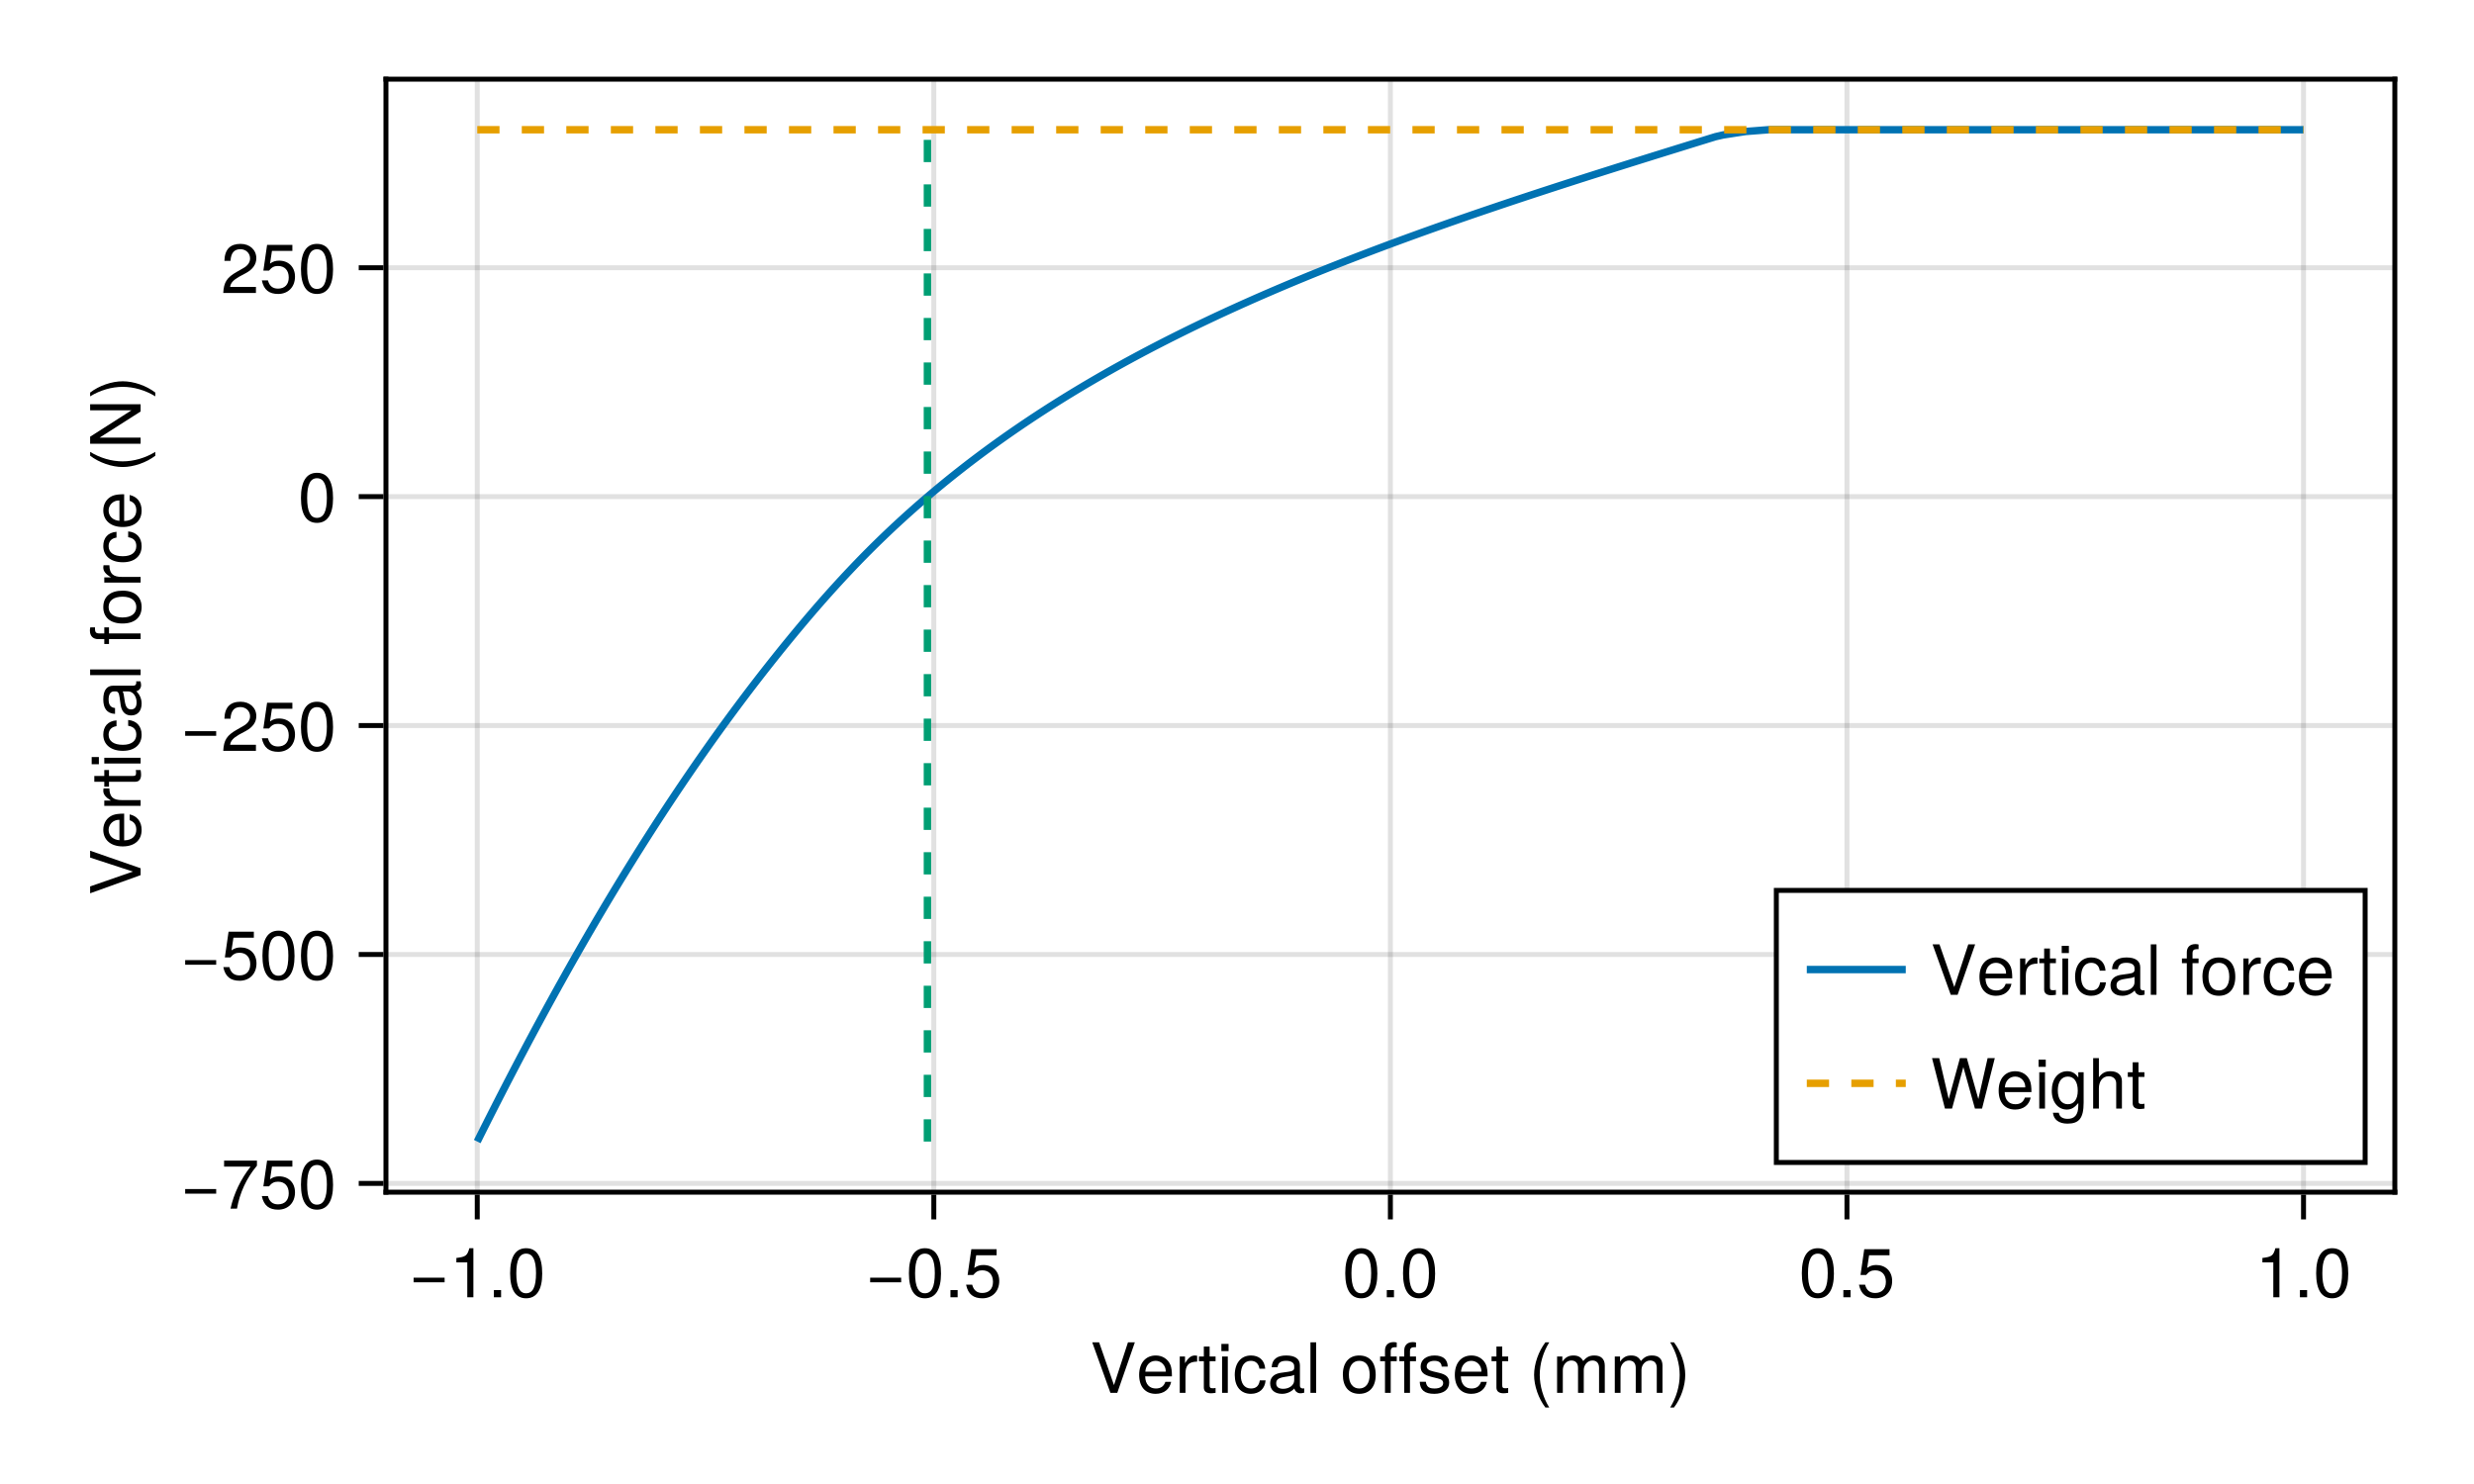<?xml version="1.0" encoding="UTF-8"?>
<svg xmlns="http://www.w3.org/2000/svg" xmlns:xlink="http://www.w3.org/1999/xlink" width="500" height="300" viewBox="0 0 500 300">
<defs>
<g>
<g id="glyph-0-0-baad43b0">
<path d="M 9.031 -10.203 C 9.031 -10.203 5.484 0 5.484 0 C 5.484 0 4.094 0 4.094 0 C 4.094 0 0.422 -10.203 0.422 -10.203 C 0.422 -10.203 1.812 -10.203 1.812 -10.203 C 1.812 -10.203 4.812 -1.562 4.812 -1.562 C 4.812 -1.562 7.641 -10.203 7.641 -10.203 C 7.641 -10.203 9.031 -10.203 9.031 -10.203 Z M 9.031 -10.203 "/>
</g>
<g id="glyph-0-1-baad43b0">
<path d="M 7.188 -3.328 C 7.188 -3.328 1.781 -3.328 1.781 -3.328 C 1.812 -1.656 2.719 -0.875 3.938 -0.875 C 4.875 -0.875 5.531 -1.266 5.859 -2.219 C 5.859 -2.219 7.031 -2.219 7.031 -2.219 C 6.734 -0.734 5.578 0.203 3.891 0.203 C 1.828 0.203 0.562 -1.219 0.562 -3.625 C 0.562 -6.031 1.875 -7.547 3.922 -7.547 C 5.297 -7.547 6.406 -6.812 6.891 -5.609 C 7.094 -5.062 7.188 -4.391 7.188 -3.328 Z M 5.938 -4.375 C 5.938 -5.516 5.047 -6.469 3.906 -6.469 C 2.734 -6.469 1.906 -5.594 1.812 -4.281 C 1.812 -4.281 5.922 -4.281 5.922 -4.281 C 5.938 -4.312 5.938 -4.375 5.938 -4.375 Z M 5.938 -4.375 "/>
</g>
<g id="glyph-0-2-baad43b0">
<path d="M 2.141 0 C 2.141 0 0.984 0 0.984 0 C 0.984 0 0.984 -7.344 0.984 -7.344 C 0.984 -7.344 2.141 -7.344 2.141 -7.344 C 2.141 -7.344 2.141 0 2.141 0 Z M 2.297 -8.438 C 2.297 -8.438 0.844 -8.438 0.844 -8.438 C 0.844 -8.438 0.844 -9.891 0.844 -9.891 C 0.844 -9.891 2.297 -9.891 2.297 -9.891 C 2.297 -9.891 2.297 -8.438 2.297 -8.438 Z M 2.297 -8.438 "/>
</g>
<g id="glyph-0-3-baad43b0">
<path d="M 7.484 -0.031 C 7.109 0.062 6.938 0.094 6.688 0.094 C 6.125 0.094 5.609 -0.312 5.484 -0.875 C 4.844 -0.188 3.938 0.203 3 0.203 C 1.516 0.203 0.594 -0.578 0.594 -1.906 C 0.594 -2.797 1.016 -3.453 1.875 -3.812 C 2.328 -3.984 2.578 -4.047 4.234 -4.25 C 5.156 -4.375 5.453 -4.578 5.453 -5.062 C 5.453 -5.062 5.453 -5.375 5.453 -5.375 C 5.453 -6.078 4.859 -6.469 3.812 -6.469 C 2.719 -6.469 2.188 -6.062 2.094 -5.172 C 2.094 -5.172 0.906 -5.172 0.906 -5.172 C 0.984 -6.859 2.078 -7.547 3.844 -7.547 C 5.656 -7.547 6.609 -6.844 6.609 -5.547 C 6.609 -5.547 6.609 -1.453 6.609 -1.453 C 6.609 -1.094 6.828 -0.875 7.234 -0.875 C 7.312 -0.875 7.359 -0.875 7.484 -0.906 C 7.484 -0.906 7.484 -0.031 7.484 -0.031 Z M 5.453 -2.531 C 5.453 -2.531 5.453 -3.625 5.453 -3.625 C 5.047 -3.438 4.797 -3.391 3.562 -3.219 C 2.328 -3.031 1.812 -2.703 1.812 -1.938 C 1.812 -1.141 2.344 -0.812 3.25 -0.812 C 4.375 -0.812 5.453 -1.484 5.453 -2.531 Z M 5.453 -2.531 "/>
</g>
<g id="glyph-0-4-baad43b0">
<path d="M 2.109 0 C 2.109 0 0.953 0 0.953 0 C 0.953 0 0.953 -10.203 0.953 -10.203 C 0.953 -10.203 2.109 -10.203 2.109 -10.203 C 2.109 -10.203 2.109 0 2.109 0 Z M 2.109 0 "/>
</g>
<g id="glyph-0-5-baad43b0">
<path d="M 7.141 -3.609 C 7.141 -1.203 5.875 0.203 3.828 0.203 C 1.734 0.203 0.5 -1.203 0.5 -3.672 C 0.5 -6.125 1.75 -7.547 3.812 -7.547 C 5.922 -7.547 7.141 -6.141 7.141 -3.609 Z M 5.922 -3.625 C 5.922 -5.453 5.141 -6.469 3.828 -6.469 C 2.516 -6.469 1.719 -5.438 1.719 -3.672 C 1.719 -1.891 2.516 -0.875 3.828 -0.875 C 5.109 -0.875 5.922 -1.906 5.922 -3.625 Z M 5.922 -3.625 "/>
</g>
<g id="glyph-0-6-baad43b0">
<path d="M 3.609 -6.391 C 3.609 -6.391 2.391 -6.391 2.391 -6.391 C 2.391 -6.391 2.391 0 2.391 0 C 2.391 0 1.234 0 1.234 0 C 1.234 0 1.234 -6.391 1.234 -6.391 C 1.234 -6.391 0.25 -6.391 0.25 -6.391 C 0.25 -6.391 0.25 -7.344 0.25 -7.344 C 0.25 -7.344 1.234 -7.344 1.234 -7.344 C 1.234 -7.344 1.234 -8.578 1.234 -8.578 C 1.234 -9.625 1.875 -10.25 2.953 -10.25 C 3.188 -10.25 3.344 -10.234 3.609 -10.172 C 3.609 -10.172 3.609 -9.219 3.609 -9.219 C 3.344 -9.219 3.297 -9.219 3.203 -9.219 C 2.672 -9.219 2.391 -8.969 2.391 -8.484 C 2.391 -8.484 2.391 -7.344 2.391 -7.344 C 2.391 -7.344 3.609 -7.344 3.609 -7.344 C 3.609 -7.344 3.609 -6.391 3.609 -6.391 Z M 3.609 -6.391 "/>
</g>
<g id="glyph-0-7-baad43b0">
<path d="M 3.562 0 C 3.156 0.062 2.891 0.094 2.609 0.094 C 1.688 0.094 1.188 -0.328 1.188 -1.062 C 1.188 -1.062 1.188 -6.391 1.188 -6.391 C 1.188 -6.391 0.203 -6.391 0.203 -6.391 C 0.203 -6.391 0.203 -7.344 0.203 -7.344 C 0.203 -7.344 1.188 -7.344 1.188 -7.344 C 1.188 -7.344 1.188 -9.359 1.188 -9.359 C 1.188 -9.359 2.359 -9.359 2.359 -9.359 C 2.359 -9.359 2.359 -7.344 2.359 -7.344 C 2.359 -7.344 3.562 -7.344 3.562 -7.344 C 3.562 -7.344 3.562 -6.391 3.562 -6.391 C 3.562 -6.391 2.359 -6.391 2.359 -6.391 C 2.359 -6.391 2.359 -1.578 2.359 -1.578 C 2.359 -1.062 2.484 -0.922 3 -0.922 C 3.219 -0.922 3.406 -0.938 3.562 -0.984 C 3.562 -0.984 3.562 0 3.562 0 Z M 3.562 0 "/>
</g>
<g id="glyph-0-8-baad43b0">
</g>
<g id="glyph-0-9-baad43b0">
<path d="M 4.078 2.969 C 4.078 2.969 3.297 2.969 3.297 2.969 C 1.906 1.141 1.016 -1.406 1.016 -3.625 C 1.016 -5.828 1.906 -8.375 3.297 -10.203 C 3.297 -10.203 4.078 -10.203 4.078 -10.203 C 2.844 -8.219 2.156 -5.859 2.156 -3.625 C 2.156 -1.391 2.844 0.969 4.078 2.969 Z M 4.078 2.969 "/>
</g>
<g id="glyph-0-10-baad43b0">
<path d="M 10.641 0 C 10.641 0 9.484 0 9.484 0 C 9.484 0 9.484 -5.047 9.484 -5.047 C 9.484 -5.984 8.984 -6.531 8.141 -6.531 C 7.188 -6.531 6.391 -5.672 6.391 -4.609 C 6.391 -4.609 6.391 0 6.391 0 C 6.391 0 5.234 0 5.234 0 C 5.234 0 5.234 -5.047 5.234 -5.047 C 5.234 -5.984 4.75 -6.531 3.875 -6.531 C 2.922 -6.531 2.156 -5.672 2.156 -4.609 C 2.156 -4.609 2.156 0 2.156 0 C 2.156 0 1 0 1 0 C 1 0 1 -7.344 1 -7.344 C 1 -7.344 2.062 -7.344 2.062 -7.344 C 2.062 -7.344 2.062 -6.297 2.062 -6.297 C 2.688 -7.188 3.328 -7.547 4.312 -7.547 C 5.266 -7.547 5.859 -7.203 6.281 -6.422 C 6.969 -7.25 7.562 -7.547 8.547 -7.547 C 9.906 -7.547 10.641 -6.812 10.641 -5.5 C 10.641 -5.5 10.641 0 10.641 0 Z M 10.641 0 "/>
</g>
<g id="glyph-0-11-baad43b0">
<path d="M 7.219 -3.031 C 7.219 -3.031 0.953 -3.031 0.953 -3.031 C 0.953 -3.031 0.953 -3.969 0.953 -3.969 C 0.953 -3.969 7.219 -3.969 7.219 -3.969 C 7.219 -3.969 7.219 -3.031 7.219 -3.031 Z M 7.219 -3.031 "/>
</g>
<g id="glyph-0-12-baad43b0">
<path d="M 4.859 0 C 4.859 0 3.625 0 3.625 0 C 3.625 0 3.625 -7.062 3.625 -7.062 C 3.625 -7.062 1.422 -7.062 1.422 -7.062 C 1.422 -7.062 1.422 -7.953 1.422 -7.953 C 3.328 -8.188 3.609 -8.406 4.047 -9.922 C 4.047 -9.922 4.859 -9.922 4.859 -9.922 C 4.859 -9.922 4.859 0 4.859 0 Z M 4.859 0 "/>
</g>
<g id="glyph-0-13-baad43b0">
<path d="M 2.672 0 C 2.672 0 1.219 0 1.219 0 C 1.219 0 1.219 -1.453 1.219 -1.453 C 1.219 -1.453 2.672 -1.453 2.672 -1.453 C 2.672 -1.453 2.672 0 2.672 0 Z M 2.672 0 "/>
</g>
<g id="glyph-0-14-baad43b0">
<path d="M 7.094 -4.781 C 7.094 -1.516 5.953 0.203 3.844 0.203 C 1.719 0.203 0.609 -1.516 0.609 -4.859 C 0.609 -8.188 1.703 -9.922 3.844 -9.922 C 6 -9.922 7.094 -8.219 7.094 -4.781 Z M 5.844 -4.891 C 5.844 -7.547 5.188 -8.828 3.844 -8.828 C 2.516 -8.828 1.859 -7.562 1.859 -4.844 C 1.859 -2.125 2.516 -0.812 3.828 -0.812 C 5.188 -0.812 5.844 -2.078 5.844 -4.891 Z M 5.844 -4.891 "/>
</g>
<g id="glyph-0-15-baad43b0">
<path d="M 7.188 -3.297 C 7.188 -1.188 5.781 0.203 3.781 0.203 C 2.016 0.203 0.891 -0.578 0.484 -2.547 C 0.484 -2.547 1.719 -2.547 1.719 -2.547 C 2.016 -1.422 2.672 -0.875 3.75 -0.875 C 5.094 -0.875 5.922 -1.688 5.922 -3.125 C 5.922 -4.594 5.078 -5.453 3.75 -5.453 C 2.984 -5.453 2.5 -5.203 1.938 -4.516 C 1.938 -4.516 0.797 -4.516 0.797 -4.516 C 0.797 -4.516 1.547 -9.719 1.547 -9.719 C 1.547 -9.719 6.656 -9.719 6.656 -9.719 C 6.656 -9.719 6.656 -8.5 6.656 -8.5 C 6.656 -8.5 2.531 -8.5 2.531 -8.5 C 2.531 -8.5 2.141 -5.938 2.141 -5.938 C 2.719 -6.359 3.281 -6.531 3.969 -6.531 C 5.875 -6.531 7.188 -5.25 7.188 -3.297 Z M 7.188 -3.297 "/>
</g>
<g id="glyph-0-16-baad43b0">
<path d="M 13 -10.203 C 13 -10.203 10.422 0 10.422 0 C 10.422 0 8.984 0 8.984 0 C 8.984 0 6.641 -8.391 6.641 -8.391 C 6.641 -8.391 4.359 0 4.359 0 C 4.359 0 2.922 0 2.922 0 C 2.922 0 0.312 -10.203 0.312 -10.203 C 0.312 -10.203 1.766 -10.203 1.766 -10.203 C 1.766 -10.203 3.688 -1.922 3.688 -1.922 C 3.688 -1.922 5.953 -10.203 5.953 -10.203 C 5.953 -10.203 7.344 -10.203 7.344 -10.203 C 7.344 -10.203 9.672 -1.922 9.672 -1.922 C 9.672 -1.922 11.547 -10.203 11.547 -10.203 C 11.547 -10.203 13 -10.203 13 -10.203 Z M 13 -10.203 "/>
</g>
<g id="glyph-0-17-baad43b0">
<path d="M 6.844 -1.203 C 6.844 2.031 5.859 3.047 3.562 3.047 C 1.844 3.047 0.766 2.219 0.641 0.844 C 0.641 0.844 1.828 0.844 1.828 0.844 C 1.969 1.734 2.688 2.078 3.609 2.078 C 4.969 2.078 5.766 1.328 5.766 -0.609 C 5.766 -0.609 5.766 -1.109 5.766 -1.109 C 5 -0.188 4.359 0.203 3.438 0.203 C 1.703 0.203 0.406 -1.281 0.406 -3.594 C 0.406 -5.984 1.672 -7.547 3.531 -7.547 C 4.469 -7.547 5.188 -7.141 5.766 -6.266 C 5.766 -6.266 5.766 -7.344 5.766 -7.344 C 5.766 -7.344 6.844 -7.344 6.844 -7.344 C 6.844 -7.344 6.844 -1.203 6.844 -1.203 Z M 5.656 -3.625 C 5.656 -5.406 4.906 -6.469 3.656 -6.469 C 2.406 -6.469 1.625 -5.438 1.625 -3.672 C 1.625 -1.891 2.391 -0.875 3.672 -0.875 C 4.906 -0.875 5.656 -1.875 5.656 -3.625 Z M 5.656 -3.625 "/>
</g>
<g id="glyph-0-18-baad43b0">
<path d="M 6.797 0 C 6.797 0 5.641 0 5.641 0 C 5.641 0 5.641 -5.078 5.641 -5.078 C 5.641 -6.047 4.953 -6.531 4.125 -6.531 C 2.922 -6.531 2.141 -5.547 2.141 -4.047 C 2.141 -4.047 2.141 0 2.141 0 C 2.141 0 0.984 0 0.984 0 C 0.984 0 0.984 -10.203 0.984 -10.203 C 0.984 -10.203 2.141 -10.203 2.141 -10.203 C 2.141 -10.203 2.141 -6.328 2.141 -6.328 C 2.828 -7.219 3.453 -7.547 4.5 -7.547 C 5.922 -7.547 6.797 -6.781 6.797 -5.547 C 6.797 -5.547 6.797 0 6.797 0 Z M 6.797 0 "/>
</g>
<g id="glyph-1-0-baad43b0">
<path d="M 4.5 -6.312 C 2.688 -6.281 2.141 -5.453 2.141 -3.812 C 2.141 -3.812 2.141 0 2.141 0 C 2.141 0 0.984 0 0.984 0 C 0.984 0 0.984 -7.344 0.984 -7.344 C 0.984 -7.344 2.047 -7.344 2.047 -7.344 C 2.047 -7.344 2.047 -6 2.047 -6 C 2.719 -7.094 3.297 -7.547 4.047 -7.547 C 4.203 -7.547 4.297 -7.531 4.5 -7.5 C 4.5 -7.5 4.5 -6.312 4.5 -6.312 Z M 4.5 -6.312 "/>
</g>
<g id="glyph-1-1-baad43b0">
<path d="M 7.219 -3.031 C 7.219 -3.031 0.953 -3.031 0.953 -3.031 C 0.953 -3.031 0.953 -3.969 0.953 -3.969 C 0.953 -3.969 7.219 -3.969 7.219 -3.969 C 7.219 -3.969 7.219 -3.031 7.219 -3.031 Z M 7.219 -3.031 "/>
</g>
<g id="glyph-1-2-baad43b0">
<path d="M 7.156 -7.016 C 7.156 -5.797 6.438 -4.766 5.047 -4.016 C 5.047 -4.016 3.656 -3.266 3.656 -3.266 C 2.438 -2.547 1.984 -2.031 1.859 -1.219 C 1.859 -1.219 7.078 -1.219 7.078 -1.219 C 7.078 -1.219 7.078 0 7.078 0 C 7.078 0 0.469 0 0.469 0 C 0.594 -2.188 1.188 -3.125 3.266 -4.297 C 3.266 -4.297 4.547 -5.031 4.547 -5.031 C 5.438 -5.531 5.891 -6.203 5.891 -6.984 C 5.891 -8.047 5.047 -8.844 3.938 -8.844 C 2.719 -8.844 2.031 -8.141 1.938 -6.484 C 1.938 -6.484 0.703 -6.484 0.703 -6.484 C 0.766 -8.891 1.953 -9.922 3.969 -9.922 C 5.859 -9.922 7.156 -8.688 7.156 -7.016 Z M 7.156 -7.016 "/>
</g>
<g id="glyph-2-0-baad43b0">
<path d="M 3.562 0 C 3.156 0.062 2.891 0.094 2.609 0.094 C 1.688 0.094 1.188 -0.328 1.188 -1.062 C 1.188 -1.062 1.188 -6.391 1.188 -6.391 C 1.188 -6.391 0.203 -6.391 0.203 -6.391 C 0.203 -6.391 0.203 -7.344 0.203 -7.344 C 0.203 -7.344 1.188 -7.344 1.188 -7.344 C 1.188 -7.344 1.188 -9.359 1.188 -9.359 C 1.188 -9.359 2.359 -9.359 2.359 -9.359 C 2.359 -9.359 2.359 -7.344 2.359 -7.344 C 2.359 -7.344 3.562 -7.344 3.562 -7.344 C 3.562 -7.344 3.562 -6.391 3.562 -6.391 C 3.562 -6.391 2.359 -6.391 2.359 -6.391 C 2.359 -6.391 2.359 -1.578 2.359 -1.578 C 2.359 -1.062 2.484 -0.922 3 -0.922 C 3.219 -0.922 3.406 -0.938 3.562 -0.984 C 3.562 -0.984 3.562 0 3.562 0 Z M 3.562 0 "/>
</g>
<g id="glyph-2-1-baad43b0">
<path d="M 6.672 -2.516 C 6.531 -0.844 5.438 0.203 3.688 0.203 C 1.688 0.203 0.438 -1.234 0.438 -3.594 C 0.438 -6.031 1.719 -7.547 3.703 -7.547 C 5.328 -7.547 6.453 -6.656 6.594 -4.875 C 6.594 -4.875 5.422 -4.875 5.422 -4.875 C 5.281 -5.891 4.656 -6.469 3.688 -6.469 C 2.406 -6.469 1.656 -5.438 1.656 -3.594 C 1.656 -1.859 2.422 -0.875 3.703 -0.875 C 4.703 -0.875 5.312 -1.344 5.5 -2.516 C 5.5 -2.516 6.672 -2.516 6.672 -2.516 Z M 6.672 -2.516 "/>
</g>
<g id="glyph-3-0-baad43b0">
<path d="M 6.422 -2.062 C 6.422 -0.641 5.25 0.203 3.406 0.203 C 1.484 0.203 0.531 -0.547 0.469 -2.234 C 0.469 -2.234 1.703 -2.234 1.703 -2.234 C 1.859 -1.125 2.453 -0.875 3.5 -0.875 C 4.516 -0.875 5.203 -1.281 5.203 -1.953 C 5.203 -2.484 4.891 -2.734 4.078 -2.922 C 4.078 -2.922 2.984 -3.188 2.984 -3.188 C 1.25 -3.609 0.656 -4.156 0.656 -5.312 C 0.656 -6.656 1.766 -7.547 3.469 -7.547 C 5.172 -7.547 6.125 -6.734 6.125 -5.297 C 6.125 -5.297 4.906 -5.297 4.906 -5.297 C 4.875 -6.062 4.375 -6.469 3.438 -6.469 C 2.484 -6.469 1.875 -6.031 1.875 -5.359 C 1.875 -4.844 2.281 -4.531 3.234 -4.312 C 3.234 -4.312 4.359 -4.047 4.359 -4.047 C 5.812 -3.703 6.422 -3.156 6.422 -2.062 Z M 6.422 -2.062 "/>
</g>
<g id="glyph-3-1-baad43b0">
<path d="M 3.578 -3.609 C 3.578 -1.406 2.703 1.141 1.297 2.969 C 1.297 2.969 0.531 2.969 0.531 2.969 C 1.766 0.984 2.453 -1.391 2.453 -3.609 C 2.453 -5.859 1.766 -8.203 0.531 -10.203 C 0.531 -10.203 1.297 -10.203 1.297 -10.203 C 2.703 -8.375 3.578 -5.828 3.578 -3.609 Z M 3.578 -3.609 "/>
</g>
<g id="glyph-4-0-baad43b0">
<path d="M 2.672 0 C 2.672 0 1.219 0 1.219 0 C 1.219 0 1.219 -1.453 1.219 -1.453 C 1.219 -1.453 2.672 -1.453 2.672 -1.453 C 2.672 -1.453 2.672 0 2.672 0 Z M 2.672 0 "/>
</g>
<g id="glyph-5-0-baad43b0">
<path d="M -10.203 -9.031 C -10.203 -9.031 0 -5.484 0 -5.484 C 0 -5.484 0 -4.094 0 -4.094 C 0 -4.094 -10.203 -0.422 -10.203 -0.422 C -10.203 -0.422 -10.203 -1.812 -10.203 -1.812 C -10.203 -1.812 -1.562 -4.812 -1.562 -4.812 C -1.562 -4.812 -10.203 -7.641 -10.203 -7.641 C -10.203 -7.641 -10.203 -9.031 -10.203 -9.031 Z M -10.203 -9.031 "/>
</g>
<g id="glyph-6-0-baad43b0">
<path d="M -3.328 -7.188 C -3.328 -7.188 -3.328 -1.781 -3.328 -1.781 C -1.656 -1.812 -0.875 -2.719 -0.875 -3.938 C -0.875 -4.875 -1.266 -5.531 -2.219 -5.859 C -2.219 -5.859 -2.219 -7.031 -2.219 -7.031 C -0.734 -6.734 0.203 -5.578 0.203 -3.891 C 0.203 -1.828 -1.219 -0.562 -3.625 -0.562 C -6.031 -0.562 -7.547 -1.875 -7.547 -3.922 C -7.547 -5.297 -6.812 -6.406 -5.609 -6.891 C -5.062 -7.094 -4.391 -7.188 -3.328 -7.188 Z M -4.375 -5.938 C -5.516 -5.938 -6.469 -5.047 -6.469 -3.906 C -6.469 -2.734 -5.594 -1.906 -4.281 -1.812 C -4.281 -1.812 -4.281 -5.922 -4.281 -5.922 C -4.312 -5.938 -4.375 -5.938 -4.375 -5.938 Z M -4.375 -5.938 "/>
</g>
<g id="glyph-6-1-baad43b0">
<path d="M -6.312 -4.5 C -6.281 -2.688 -5.453 -2.141 -3.812 -2.141 C -3.812 -2.141 0 -2.141 0 -2.141 C 0 -2.141 0 -0.984 0 -0.984 C 0 -0.984 -7.344 -0.984 -7.344 -0.984 C -7.344 -0.984 -7.344 -2.047 -7.344 -2.047 C -7.344 -2.047 -6 -2.047 -6 -2.047 C -7.094 -2.719 -7.547 -3.297 -7.547 -4.047 C -7.547 -4.203 -7.531 -4.297 -7.5 -4.5 C -7.5 -4.5 -6.312 -4.5 -6.312 -4.5 Z M -6.312 -4.5 "/>
</g>
<g id="glyph-6-2-baad43b0">
<path d="M 0 -3.562 C 0.062 -3.156 0.094 -2.891 0.094 -2.609 C 0.094 -1.688 -0.328 -1.188 -1.062 -1.188 C -1.062 -1.188 -6.391 -1.188 -6.391 -1.188 C -6.391 -1.188 -6.391 -0.203 -6.391 -0.203 C -6.391 -0.203 -7.344 -0.203 -7.344 -0.203 C -7.344 -0.203 -7.344 -1.188 -7.344 -1.188 C -7.344 -1.188 -9.359 -1.188 -9.359 -1.188 C -9.359 -1.188 -9.359 -2.359 -9.359 -2.359 C -9.359 -2.359 -7.344 -2.359 -7.344 -2.359 C -7.344 -2.359 -7.344 -3.562 -7.344 -3.562 C -7.344 -3.562 -6.391 -3.562 -6.391 -3.562 C -6.391 -3.562 -6.391 -2.359 -6.391 -2.359 C -6.391 -2.359 -1.578 -2.359 -1.578 -2.359 C -1.062 -2.359 -0.922 -2.484 -0.922 -3 C -0.922 -3.219 -0.938 -3.406 -0.984 -3.562 C -0.984 -3.562 0 -3.562 0 -3.562 Z M 0 -3.562 "/>
</g>
<g id="glyph-6-3-baad43b0">
<path d="M -0.031 -7.484 C 0.062 -7.109 0.094 -6.938 0.094 -6.688 C 0.094 -6.125 -0.312 -5.609 -0.875 -5.484 C -0.188 -4.844 0.203 -3.938 0.203 -3 C 0.203 -1.516 -0.578 -0.594 -1.906 -0.594 C -2.797 -0.594 -3.453 -1.016 -3.812 -1.875 C -3.984 -2.328 -4.047 -2.578 -4.25 -4.234 C -4.375 -5.156 -4.578 -5.453 -5.062 -5.453 C -5.062 -5.453 -5.375 -5.453 -5.375 -5.453 C -6.078 -5.453 -6.469 -4.859 -6.469 -3.812 C -6.469 -2.719 -6.062 -2.188 -5.172 -2.094 C -5.172 -2.094 -5.172 -0.906 -5.172 -0.906 C -6.859 -0.984 -7.547 -2.078 -7.547 -3.844 C -7.547 -5.656 -6.844 -6.609 -5.547 -6.609 C -5.547 -6.609 -1.453 -6.609 -1.453 -6.609 C -1.094 -6.609 -0.875 -6.828 -0.875 -7.234 C -0.875 -7.312 -0.875 -7.359 -0.906 -7.484 C -0.906 -7.484 -0.031 -7.484 -0.031 -7.484 Z M -2.531 -5.453 C -2.531 -5.453 -3.625 -5.453 -3.625 -5.453 C -3.438 -5.047 -3.391 -4.797 -3.219 -3.562 C -3.031 -2.328 -2.703 -1.812 -1.938 -1.812 C -1.141 -1.812 -0.812 -2.344 -0.812 -3.25 C -0.812 -4.375 -1.484 -5.453 -2.531 -5.453 Z M -2.531 -5.453 "/>
</g>
<g id="glyph-6-4-baad43b0">
<path d="M 0 -2.109 C 0 -2.109 0 -0.953 0 -0.953 C 0 -0.953 -10.203 -0.953 -10.203 -0.953 C -10.203 -0.953 -10.203 -2.109 -10.203 -2.109 C -10.203 -2.109 0 -2.109 0 -2.109 Z M 0 -2.109 "/>
</g>
<g id="glyph-6-5-baad43b0">
</g>
<g id="glyph-6-6-baad43b0">
<path d="M -3.609 -3.578 C -1.406 -3.578 1.141 -2.703 2.969 -1.297 C 2.969 -1.297 2.969 -0.531 2.969 -0.531 C 0.984 -1.766 -1.391 -2.453 -3.609 -2.453 C -5.859 -2.453 -8.203 -1.766 -10.203 -0.531 C -10.203 -0.531 -10.203 -1.297 -10.203 -1.297 C -8.375 -2.703 -5.828 -3.578 -3.609 -3.578 Z M -3.609 -3.578 "/>
</g>
<g id="glyph-7-0-baad43b0">
<path d="M 0 -2.141 C 0 -2.141 0 -0.984 0 -0.984 C 0 -0.984 -7.344 -0.984 -7.344 -0.984 C -7.344 -0.984 -7.344 -2.141 -7.344 -2.141 C -7.344 -2.141 0 -2.141 0 -2.141 Z M -8.438 -2.297 C -8.438 -2.297 -8.438 -0.844 -8.438 -0.844 C -8.438 -0.844 -9.891 -0.844 -9.891 -0.844 C -9.891 -0.844 -9.891 -2.297 -9.891 -2.297 C -9.891 -2.297 -8.438 -2.297 -8.438 -2.297 Z M -8.438 -2.297 "/>
</g>
<g id="glyph-7-1-baad43b0">
<path d="M -2.516 -6.672 C -0.844 -6.531 0.203 -5.438 0.203 -3.688 C 0.203 -1.688 -1.234 -0.438 -3.594 -0.438 C -6.031 -0.438 -7.547 -1.719 -7.547 -3.703 C -7.547 -5.328 -6.656 -6.453 -4.875 -6.594 C -4.875 -6.594 -4.875 -5.422 -4.875 -5.422 C -5.891 -5.281 -6.469 -4.656 -6.469 -3.688 C -6.469 -2.406 -5.438 -1.656 -3.594 -1.656 C -1.859 -1.656 -0.875 -2.422 -0.875 -3.703 C -0.875 -4.703 -1.344 -5.312 -2.516 -5.5 C -2.516 -5.5 -2.516 -6.672 -2.516 -6.672 Z M -2.516 -6.672 "/>
</g>
<g id="glyph-8-0-baad43b0">
<path d="M -6.391 -3.609 C -6.391 -3.609 -6.391 -2.391 -6.391 -2.391 C -6.391 -2.391 0 -2.391 0 -2.391 C 0 -2.391 0 -1.234 0 -1.234 C 0 -1.234 -6.391 -1.234 -6.391 -1.234 C -6.391 -1.234 -6.391 -0.25 -6.391 -0.25 C -6.391 -0.25 -7.344 -0.25 -7.344 -0.25 C -7.344 -0.25 -7.344 -1.234 -7.344 -1.234 C -7.344 -1.234 -8.578 -1.234 -8.578 -1.234 C -9.625 -1.234 -10.25 -1.875 -10.25 -2.953 C -10.25 -3.188 -10.234 -3.344 -10.172 -3.609 C -10.172 -3.609 -9.219 -3.609 -9.219 -3.609 C -9.219 -3.344 -9.219 -3.297 -9.219 -3.203 C -9.219 -2.672 -8.969 -2.391 -8.484 -2.391 C -8.484 -2.391 -7.344 -2.391 -7.344 -2.391 C -7.344 -2.391 -7.344 -3.609 -7.344 -3.609 C -7.344 -3.609 -6.391 -3.609 -6.391 -3.609 Z M -6.391 -3.609 "/>
</g>
<g id="glyph-8-1-baad43b0">
<path d="M -3.609 -7.141 C -1.203 -7.141 0.203 -5.875 0.203 -3.828 C 0.203 -1.734 -1.203 -0.5 -3.672 -0.5 C -6.125 -0.5 -7.547 -1.75 -7.547 -3.812 C -7.547 -5.922 -6.141 -7.141 -3.609 -7.141 Z M -3.625 -5.922 C -5.453 -5.922 -6.469 -5.141 -6.469 -3.828 C -6.469 -2.516 -5.438 -1.719 -3.672 -1.719 C -1.891 -1.719 -0.875 -2.516 -0.875 -3.828 C -0.875 -5.109 -1.906 -5.922 -3.625 -5.922 Z M -3.625 -5.922 "/>
</g>
<g id="glyph-8-2-baad43b0">
<path d="M -6.312 -4.5 C -6.281 -2.688 -5.453 -2.141 -3.812 -2.141 C -3.812 -2.141 0 -2.141 0 -2.141 C 0 -2.141 0 -0.984 0 -0.984 C 0 -0.984 -7.344 -0.984 -7.344 -0.984 C -7.344 -0.984 -7.344 -2.047 -7.344 -2.047 C -7.344 -2.047 -6 -2.047 -6 -2.047 C -7.094 -2.719 -7.547 -3.297 -7.547 -4.047 C -7.547 -4.203 -7.531 -4.297 -7.5 -4.5 C -7.5 -4.5 -6.312 -4.5 -6.312 -4.5 Z M -6.312 -4.5 "/>
</g>
<g id="glyph-8-3-baad43b0">
<path d="M -2.516 -6.672 C -0.844 -6.531 0.203 -5.438 0.203 -3.688 C 0.203 -1.688 -1.234 -0.438 -3.594 -0.438 C -6.031 -0.438 -7.547 -1.719 -7.547 -3.703 C -7.547 -5.328 -6.656 -6.453 -4.875 -6.594 C -4.875 -6.594 -4.875 -5.422 -4.875 -5.422 C -5.891 -5.281 -6.469 -4.656 -6.469 -3.688 C -6.469 -2.406 -5.438 -1.656 -3.594 -1.656 C -1.859 -1.656 -0.875 -2.422 -0.875 -3.703 C -0.875 -4.703 -1.344 -5.312 -2.516 -5.5 C -2.516 -5.5 -2.516 -6.672 -2.516 -6.672 Z M -2.516 -6.672 "/>
</g>
<g id="glyph-8-4-baad43b0">
<path d="M -3.328 -7.188 C -3.328 -7.188 -3.328 -1.781 -3.328 -1.781 C -1.656 -1.812 -0.875 -2.719 -0.875 -3.938 C -0.875 -4.875 -1.266 -5.531 -2.219 -5.859 C -2.219 -5.859 -2.219 -7.031 -2.219 -7.031 C -0.734 -6.734 0.203 -5.578 0.203 -3.891 C 0.203 -1.828 -1.219 -0.562 -3.625 -0.562 C -6.031 -0.562 -7.547 -1.875 -7.547 -3.922 C -7.547 -5.297 -6.812 -6.406 -5.609 -6.891 C -5.062 -7.094 -4.391 -7.188 -3.328 -7.188 Z M -4.375 -5.938 C -5.516 -5.938 -6.469 -5.047 -6.469 -3.906 C -6.469 -2.734 -5.594 -1.906 -4.281 -1.812 C -4.281 -1.812 -4.281 -5.922 -4.281 -5.922 C -4.312 -5.938 -4.375 -5.938 -4.375 -5.938 Z M -4.375 -5.938 "/>
</g>
<g id="glyph-8-5-baad43b0">
<path d="M 2.969 -4.078 C 2.969 -4.078 2.969 -3.297 2.969 -3.297 C 1.141 -1.906 -1.406 -1.016 -3.625 -1.016 C -5.828 -1.016 -8.375 -1.906 -10.203 -3.297 C -10.203 -3.297 -10.203 -4.078 -10.203 -4.078 C -8.219 -2.844 -5.859 -2.156 -3.625 -2.156 C -1.391 -2.156 0.969 -2.844 2.969 -4.078 Z M 2.969 -4.078 "/>
</g>
<g id="glyph-8-6-baad43b0">
<path d="M 0 -9.047 C 0 -9.047 0 -7.578 0 -7.578 C 0 -7.578 -8.281 -2.297 -8.281 -2.297 C -8.281 -2.297 0 -2.297 0 -2.297 C 0 -2.297 0 -1.062 0 -1.062 C 0 -1.062 -10.203 -1.062 -10.203 -1.062 C -10.203 -1.062 -10.203 -2.484 -10.203 -2.484 C -10.203 -2.484 -1.859 -7.812 -1.859 -7.812 C -1.859 -7.812 -10.203 -7.812 -10.203 -7.812 C -10.203 -7.812 -10.203 -9.047 -10.203 -9.047 C -10.203 -9.047 0 -9.047 0 -9.047 Z M 0 -9.047 "/>
</g>
<g id="glyph-9-0-baad43b0">
</g>
<g id="glyph-10-0-baad43b0">
<path d="M 7.219 -3.031 C 7.219 -3.031 0.953 -3.031 0.953 -3.031 C 0.953 -3.031 0.953 -3.969 0.953 -3.969 C 0.953 -3.969 7.219 -3.969 7.219 -3.969 C 7.219 -3.969 7.219 -3.031 7.219 -3.031 Z M 7.219 -3.031 "/>
</g>
<g id="glyph-10-1-baad43b0">
<path d="M 7.281 -8.688 C 5.188 -6.203 3.797 -3.203 3.25 0 C 3.25 0 1.938 0 1.938 0 C 2.625 -3.109 4.031 -6 6 -8.5 C 6 -8.5 0.641 -8.5 0.641 -8.5 C 0.641 -8.5 0.641 -9.719 0.641 -9.719 C 0.641 -9.719 7.281 -9.719 7.281 -9.719 C 7.281 -9.719 7.281 -8.688 7.281 -8.688 Z M 7.281 -8.688 "/>
</g>
<g id="glyph-10-2-baad43b0">
<path d="M 7.188 -3.297 C 7.188 -1.188 5.781 0.203 3.781 0.203 C 2.016 0.203 0.891 -0.578 0.484 -2.547 C 0.484 -2.547 1.719 -2.547 1.719 -2.547 C 2.016 -1.422 2.672 -0.875 3.75 -0.875 C 5.094 -0.875 5.922 -1.688 5.922 -3.125 C 5.922 -4.594 5.078 -5.453 3.75 -5.453 C 2.984 -5.453 2.5 -5.203 1.938 -4.516 C 1.938 -4.516 0.797 -4.516 0.797 -4.516 C 0.797 -4.516 1.547 -9.719 1.547 -9.719 C 1.547 -9.719 6.656 -9.719 6.656 -9.719 C 6.656 -9.719 6.656 -8.5 6.656 -8.5 C 6.656 -8.5 2.531 -8.5 2.531 -8.5 C 2.531 -8.5 2.141 -5.938 2.141 -5.938 C 2.719 -6.359 3.281 -6.531 3.969 -6.531 C 5.875 -6.531 7.188 -5.25 7.188 -3.297 Z M 7.188 -3.297 "/>
</g>
<g id="glyph-11-0-baad43b0">
<path d="M 7.188 -3.297 C 7.188 -1.188 5.781 0.203 3.781 0.203 C 2.016 0.203 0.891 -0.578 0.484 -2.547 C 0.484 -2.547 1.719 -2.547 1.719 -2.547 C 2.016 -1.422 2.672 -0.875 3.75 -0.875 C 5.094 -0.875 5.922 -1.688 5.922 -3.125 C 5.922 -4.594 5.078 -5.453 3.75 -5.453 C 2.984 -5.453 2.5 -5.203 1.938 -4.516 C 1.938 -4.516 0.797 -4.516 0.797 -4.516 C 0.797 -4.516 1.547 -9.719 1.547 -9.719 C 1.547 -9.719 6.656 -9.719 6.656 -9.719 C 6.656 -9.719 6.656 -8.5 6.656 -8.5 C 6.656 -8.5 2.531 -8.5 2.531 -8.5 C 2.531 -8.5 2.141 -5.938 2.141 -5.938 C 2.719 -6.359 3.281 -6.531 3.969 -6.531 C 5.875 -6.531 7.188 -5.25 7.188 -3.297 Z M 7.188 -3.297 "/>
</g>
<g id="glyph-11-1-baad43b0">
<path d="M 7.094 -4.781 C 7.094 -1.516 5.953 0.203 3.844 0.203 C 1.719 0.203 0.609 -1.516 0.609 -4.859 C 0.609 -8.188 1.703 -9.922 3.844 -9.922 C 6 -9.922 7.094 -8.219 7.094 -4.781 Z M 5.844 -4.891 C 5.844 -7.547 5.188 -8.828 3.844 -8.828 C 2.516 -8.828 1.859 -7.562 1.859 -4.844 C 1.859 -2.125 2.516 -0.812 3.828 -0.812 C 5.188 -0.812 5.844 -2.078 5.844 -4.891 Z M 5.844 -4.891 "/>
</g>
<g id="glyph-11-2-baad43b0">
<path d="M 9.031 -10.203 C 9.031 -10.203 5.484 0 5.484 0 C 5.484 0 4.094 0 4.094 0 C 4.094 0 0.422 -10.203 0.422 -10.203 C 0.422 -10.203 1.812 -10.203 1.812 -10.203 C 1.812 -10.203 4.812 -1.562 4.812 -1.562 C 4.812 -1.562 7.641 -10.203 7.641 -10.203 C 7.641 -10.203 9.031 -10.203 9.031 -10.203 Z M 9.031 -10.203 "/>
</g>
<g id="glyph-11-3-baad43b0">
<path d="M 7.188 -3.328 C 7.188 -3.328 1.781 -3.328 1.781 -3.328 C 1.812 -1.656 2.719 -0.875 3.938 -0.875 C 4.875 -0.875 5.531 -1.266 5.859 -2.219 C 5.859 -2.219 7.031 -2.219 7.031 -2.219 C 6.734 -0.734 5.578 0.203 3.891 0.203 C 1.828 0.203 0.562 -1.219 0.562 -3.625 C 0.562 -6.031 1.875 -7.547 3.922 -7.547 C 5.297 -7.547 6.406 -6.812 6.891 -5.609 C 7.094 -5.062 7.188 -4.391 7.188 -3.328 Z M 5.938 -4.375 C 5.938 -5.516 5.047 -6.469 3.906 -6.469 C 2.734 -6.469 1.906 -5.594 1.812 -4.281 C 1.812 -4.281 5.922 -4.281 5.922 -4.281 C 5.938 -4.312 5.938 -4.375 5.938 -4.375 Z M 5.938 -4.375 "/>
</g>
<g id="glyph-11-4-baad43b0">
<path d="M 4.5 -6.312 C 2.688 -6.281 2.141 -5.453 2.141 -3.812 C 2.141 -3.812 2.141 0 2.141 0 C 2.141 0 0.984 0 0.984 0 C 0.984 0 0.984 -7.344 0.984 -7.344 C 0.984 -7.344 2.047 -7.344 2.047 -7.344 C 2.047 -7.344 2.047 -6 2.047 -6 C 2.719 -7.094 3.297 -7.547 4.047 -7.547 C 4.203 -7.547 4.297 -7.531 4.5 -7.5 C 4.5 -7.5 4.5 -6.312 4.5 -6.312 Z M 4.5 -6.312 "/>
</g>
<g id="glyph-11-5-baad43b0">
<path d="M 3.562 0 C 3.156 0.062 2.891 0.094 2.609 0.094 C 1.688 0.094 1.188 -0.328 1.188 -1.062 C 1.188 -1.062 1.188 -6.391 1.188 -6.391 C 1.188 -6.391 0.203 -6.391 0.203 -6.391 C 0.203 -6.391 0.203 -7.344 0.203 -7.344 C 0.203 -7.344 1.188 -7.344 1.188 -7.344 C 1.188 -7.344 1.188 -9.359 1.188 -9.359 C 1.188 -9.359 2.359 -9.359 2.359 -9.359 C 2.359 -9.359 2.359 -7.344 2.359 -7.344 C 2.359 -7.344 3.562 -7.344 3.562 -7.344 C 3.562 -7.344 3.562 -6.391 3.562 -6.391 C 3.562 -6.391 2.359 -6.391 2.359 -6.391 C 2.359 -6.391 2.359 -1.578 2.359 -1.578 C 2.359 -1.062 2.484 -0.922 3 -0.922 C 3.219 -0.922 3.406 -0.938 3.562 -0.984 C 3.562 -0.984 3.562 0 3.562 0 Z M 3.562 0 "/>
</g>
<g id="glyph-11-6-baad43b0">
<path d="M 2.141 0 C 2.141 0 0.984 0 0.984 0 C 0.984 0 0.984 -7.344 0.984 -7.344 C 0.984 -7.344 2.141 -7.344 2.141 -7.344 C 2.141 -7.344 2.141 0 2.141 0 Z M 2.297 -8.438 C 2.297 -8.438 0.844 -8.438 0.844 -8.438 C 0.844 -8.438 0.844 -9.891 0.844 -9.891 C 0.844 -9.891 2.297 -9.891 2.297 -9.891 C 2.297 -9.891 2.297 -8.438 2.297 -8.438 Z M 2.297 -8.438 "/>
</g>
<g id="glyph-11-7-baad43b0">
<path d="M 6.672 -2.516 C 6.531 -0.844 5.438 0.203 3.688 0.203 C 1.688 0.203 0.438 -1.234 0.438 -3.594 C 0.438 -6.031 1.719 -7.547 3.703 -7.547 C 5.328 -7.547 6.453 -6.656 6.594 -4.875 C 6.594 -4.875 5.422 -4.875 5.422 -4.875 C 5.281 -5.891 4.656 -6.469 3.688 -6.469 C 2.406 -6.469 1.656 -5.438 1.656 -3.594 C 1.656 -1.859 2.422 -0.875 3.703 -0.875 C 4.703 -0.875 5.312 -1.344 5.5 -2.516 C 5.5 -2.516 6.672 -2.516 6.672 -2.516 Z M 6.672 -2.516 "/>
</g>
<g id="glyph-11-8-baad43b0">
<path d="M 7.484 -0.031 C 7.109 0.062 6.938 0.094 6.688 0.094 C 6.125 0.094 5.609 -0.312 5.484 -0.875 C 4.844 -0.188 3.938 0.203 3 0.203 C 1.516 0.203 0.594 -0.578 0.594 -1.906 C 0.594 -2.797 1.016 -3.453 1.875 -3.812 C 2.328 -3.984 2.578 -4.047 4.234 -4.25 C 5.156 -4.375 5.453 -4.578 5.453 -5.062 C 5.453 -5.062 5.453 -5.375 5.453 -5.375 C 5.453 -6.078 4.859 -6.469 3.812 -6.469 C 2.719 -6.469 2.188 -6.062 2.094 -5.172 C 2.094 -5.172 0.906 -5.172 0.906 -5.172 C 0.984 -6.859 2.078 -7.547 3.844 -7.547 C 5.656 -7.547 6.609 -6.844 6.609 -5.547 C 6.609 -5.547 6.609 -1.453 6.609 -1.453 C 6.609 -1.094 6.828 -0.875 7.234 -0.875 C 7.312 -0.875 7.359 -0.875 7.484 -0.906 C 7.484 -0.906 7.484 -0.031 7.484 -0.031 Z M 5.453 -2.531 C 5.453 -2.531 5.453 -3.625 5.453 -3.625 C 5.047 -3.438 4.797 -3.391 3.562 -3.219 C 2.328 -3.031 1.812 -2.703 1.812 -1.938 C 1.812 -1.141 2.344 -0.812 3.25 -0.812 C 4.375 -0.812 5.453 -1.484 5.453 -2.531 Z M 5.453 -2.531 "/>
</g>
<g id="glyph-11-9-baad43b0">
<path d="M 2.109 0 C 2.109 0 0.953 0 0.953 0 C 0.953 0 0.953 -10.203 0.953 -10.203 C 0.953 -10.203 2.109 -10.203 2.109 -10.203 C 2.109 -10.203 2.109 0 2.109 0 Z M 2.109 0 "/>
</g>
<g id="glyph-11-10-baad43b0">
</g>
<g id="glyph-11-11-baad43b0">
<path d="M 3.609 -6.391 C 3.609 -6.391 2.391 -6.391 2.391 -6.391 C 2.391 -6.391 2.391 0 2.391 0 C 2.391 0 1.234 0 1.234 0 C 1.234 0 1.234 -6.391 1.234 -6.391 C 1.234 -6.391 0.25 -6.391 0.25 -6.391 C 0.25 -6.391 0.25 -7.344 0.25 -7.344 C 0.25 -7.344 1.234 -7.344 1.234 -7.344 C 1.234 -7.344 1.234 -8.578 1.234 -8.578 C 1.234 -9.625 1.875 -10.25 2.953 -10.25 C 3.188 -10.25 3.344 -10.234 3.609 -10.172 C 3.609 -10.172 3.609 -9.219 3.609 -9.219 C 3.344 -9.219 3.297 -9.219 3.203 -9.219 C 2.672 -9.219 2.391 -8.969 2.391 -8.484 C 2.391 -8.484 2.391 -7.344 2.391 -7.344 C 2.391 -7.344 3.609 -7.344 3.609 -7.344 C 3.609 -7.344 3.609 -6.391 3.609 -6.391 Z M 3.609 -6.391 "/>
</g>
<g id="glyph-12-0-baad43b0">
<path d="M 7.156 -7.016 C 7.156 -5.797 6.438 -4.766 5.047 -4.016 C 5.047 -4.016 3.656 -3.266 3.656 -3.266 C 2.438 -2.547 1.984 -2.031 1.859 -1.219 C 1.859 -1.219 7.078 -1.219 7.078 -1.219 C 7.078 -1.219 7.078 0 7.078 0 C 7.078 0 0.469 0 0.469 0 C 0.594 -2.188 1.188 -3.125 3.266 -4.297 C 3.266 -4.297 4.547 -5.031 4.547 -5.031 C 5.438 -5.531 5.891 -6.203 5.891 -6.984 C 5.891 -8.047 5.047 -8.844 3.938 -8.844 C 2.719 -8.844 2.031 -8.141 1.938 -6.484 C 1.938 -6.484 0.703 -6.484 0.703 -6.484 C 0.766 -8.891 1.953 -9.922 3.969 -9.922 C 5.859 -9.922 7.156 -8.688 7.156 -7.016 Z M 7.156 -7.016 "/>
</g>
<g id="glyph-12-1-baad43b0">
<path d="M 7.188 -3.297 C 7.188 -1.188 5.781 0.203 3.781 0.203 C 2.016 0.203 0.891 -0.578 0.484 -2.547 C 0.484 -2.547 1.719 -2.547 1.719 -2.547 C 2.016 -1.422 2.672 -0.875 3.75 -0.875 C 5.094 -0.875 5.922 -1.688 5.922 -3.125 C 5.922 -4.594 5.078 -5.453 3.75 -5.453 C 2.984 -5.453 2.5 -5.203 1.938 -4.516 C 1.938 -4.516 0.797 -4.516 0.797 -4.516 C 0.797 -4.516 1.547 -9.719 1.547 -9.719 C 1.547 -9.719 6.656 -9.719 6.656 -9.719 C 6.656 -9.719 6.656 -8.5 6.656 -8.5 C 6.656 -8.5 2.531 -8.5 2.531 -8.5 C 2.531 -8.5 2.141 -5.938 2.141 -5.938 C 2.719 -6.359 3.281 -6.531 3.969 -6.531 C 5.875 -6.531 7.188 -5.25 7.188 -3.297 Z M 7.188 -3.297 "/>
</g>
<g id="glyph-12-2-baad43b0">
<path d="M 7.094 -4.781 C 7.094 -1.516 5.953 0.203 3.844 0.203 C 1.719 0.203 0.609 -1.516 0.609 -4.859 C 0.609 -8.188 1.703 -9.922 3.844 -9.922 C 6 -9.922 7.094 -8.219 7.094 -4.781 Z M 5.844 -4.891 C 5.844 -7.547 5.188 -8.828 3.844 -8.828 C 2.516 -8.828 1.859 -7.562 1.859 -4.844 C 1.859 -2.125 2.516 -0.812 3.828 -0.812 C 5.188 -0.812 5.844 -2.078 5.844 -4.891 Z M 5.844 -4.891 "/>
</g>
<g id="glyph-13-0-baad43b0">
<path d="M 7.141 -3.609 C 7.141 -1.203 5.875 0.203 3.828 0.203 C 1.734 0.203 0.5 -1.203 0.5 -3.672 C 0.5 -6.125 1.75 -7.547 3.812 -7.547 C 5.922 -7.547 7.141 -6.141 7.141 -3.609 Z M 5.922 -3.625 C 5.922 -5.453 5.141 -6.469 3.828 -6.469 C 2.516 -6.469 1.719 -5.438 1.719 -3.672 C 1.719 -1.891 2.516 -0.875 3.828 -0.875 C 5.109 -0.875 5.922 -1.906 5.922 -3.625 Z M 5.922 -3.625 "/>
</g>
</g>
</defs>
<rect x="-50" y="-30" width="600" height="360" fill="rgb(100%, 100%, 100%)" fill-opacity="1"/>
<path fill-rule="nonzero" fill="rgb(100%, 100%, 100%)" fill-opacity="1" d="M 78 241 L 484 241 L 484 16 L 78 16 Z M 78 241 "/>
<path fill="none" stroke-width="1" stroke-linecap="butt" stroke-linejoin="miter" stroke="rgb(0%, 0%, 0%)" stroke-opacity="0.12" stroke-miterlimit="1.155" d="M 96.453 241 L 96.453 16 "/>
<path fill="none" stroke-width="1" stroke-linecap="butt" stroke-linejoin="miter" stroke="rgb(0%, 0%, 0%)" stroke-opacity="0.12" stroke-miterlimit="1.155" d="M 188.727 241 L 188.727 16 "/>
<path fill="none" stroke-width="1" stroke-linecap="butt" stroke-linejoin="miter" stroke="rgb(0%, 0%, 0%)" stroke-opacity="0.12" stroke-miterlimit="1.155" d="M 281 241 L 281 16 "/>
<path fill="none" stroke-width="1" stroke-linecap="butt" stroke-linejoin="miter" stroke="rgb(0%, 0%, 0%)" stroke-opacity="0.12" stroke-miterlimit="1.155" d="M 373.273 241 L 373.273 16 "/>
<path fill="none" stroke-width="1" stroke-linecap="butt" stroke-linejoin="miter" stroke="rgb(0%, 0%, 0%)" stroke-opacity="0.12" stroke-miterlimit="1.155" d="M 465.547 241 L 465.547 16 "/>
<path fill="none" stroke-width="1" stroke-linecap="butt" stroke-linejoin="miter" stroke="rgb(0%, 0%, 0%)" stroke-opacity="0.12" stroke-miterlimit="1.155" d="M 78 239.234 L 484 239.234 "/>
<path fill="none" stroke-width="1" stroke-linecap="butt" stroke-linejoin="miter" stroke="rgb(0%, 0%, 0%)" stroke-opacity="0.12" stroke-miterlimit="1.155" d="M 78 192.957 L 484 192.957 "/>
<path fill="none" stroke-width="1" stroke-linecap="butt" stroke-linejoin="miter" stroke="rgb(0%, 0%, 0%)" stroke-opacity="0.12" stroke-miterlimit="1.155" d="M 78 146.68 L 484 146.68 "/>
<path fill="none" stroke-width="1" stroke-linecap="butt" stroke-linejoin="miter" stroke="rgb(0%, 0%, 0%)" stroke-opacity="0.12" stroke-miterlimit="1.155" d="M 78 100.398 L 484 100.398 "/>
<path fill="none" stroke-width="1" stroke-linecap="butt" stroke-linejoin="miter" stroke="rgb(0%, 0%, 0%)" stroke-opacity="0.12" stroke-miterlimit="1.155" d="M 78 54.121 L 484 54.121 "/>
<g fill="rgb(0%, 0%, 0%)" fill-opacity="1">
<use xlink:href="#glyph-0-0-baad43b0" x="220.324" y="281.568"/>
</g>
<g fill="rgb(0%, 0%, 0%)" fill-opacity="1">
<use xlink:href="#glyph-0-1-baad43b0" x="229.662" y="281.568"/>
</g>
<g fill="rgb(0%, 0%, 0%)" fill-opacity="1">
<use xlink:href="#glyph-1-0-baad43b0" x="237.446" y="281.568"/>
</g>
<g fill="rgb(0%, 0%, 0%)" fill-opacity="1">
<use xlink:href="#glyph-2-0-baad43b0" x="242.108" y="281.568"/>
</g>
<g fill="rgb(0%, 0%, 0%)" fill-opacity="1">
<use xlink:href="#glyph-0-2-baad43b0" x="246" y="281.568"/>
</g>
<g fill="rgb(0%, 0%, 0%)" fill-opacity="1">
<use xlink:href="#glyph-2-1-baad43b0" x="249.108" y="281.568"/>
</g>
<g fill="rgb(0%, 0%, 0%)" fill-opacity="1">
<use xlink:href="#glyph-0-3-baad43b0" x="256.108" y="281.568"/>
</g>
<g fill="rgb(0%, 0%, 0%)" fill-opacity="1">
<use xlink:href="#glyph-0-4-baad43b0" x="263.892" y="281.568"/>
</g>
<g fill="rgb(0%, 0%, 0%)" fill-opacity="1">
<use xlink:href="#glyph-0-5-baad43b0" x="270.892" y="281.568"/>
</g>
<g fill="rgb(0%, 0%, 0%)" fill-opacity="1">
<use xlink:href="#glyph-0-6-baad43b0" x="278.676" y="281.568"/>
</g>
<g fill="rgb(0%, 0%, 0%)" fill-opacity="1">
<use xlink:href="#glyph-0-6-baad43b0" x="282.568" y="281.568"/>
</g>
<g fill="rgb(0%, 0%, 0%)" fill-opacity="1">
<use xlink:href="#glyph-3-0-baad43b0" x="286.46" y="281.568"/>
</g>
<g fill="rgb(0%, 0%, 0%)" fill-opacity="1">
<use xlink:href="#glyph-0-1-baad43b0" x="293.46" y="281.568"/>
</g>
<g fill="rgb(0%, 0%, 0%)" fill-opacity="1">
<use xlink:href="#glyph-0-7-baad43b0" x="301.244" y="281.568"/>
</g>
<g fill="rgb(0%, 0%, 0%)" fill-opacity="1">
<use xlink:href="#glyph-0-8-baad43b0" x="305.136" y="281.568"/>
</g>
<g fill="rgb(0%, 0%, 0%)" fill-opacity="1">
<use xlink:href="#glyph-0-9-baad43b0" x="309.028" y="281.568"/>
</g>
<g fill="rgb(0%, 0%, 0%)" fill-opacity="1">
<use xlink:href="#glyph-0-10-baad43b0" x="313.69" y="281.568"/>
</g>
<g fill="rgb(0%, 0%, 0%)" fill-opacity="1">
<use xlink:href="#glyph-0-10-baad43b0" x="325.352" y="281.568"/>
</g>
<g fill="rgb(0%, 0%, 0%)" fill-opacity="1">
<use xlink:href="#glyph-3-1-baad43b0" x="337.014" y="281.568"/>
</g>
<g fill="rgb(0%, 0%, 0%)" fill-opacity="1">
<use xlink:href="#glyph-0-11-baad43b0" x="82.637" y="262.258"/>
</g>
<g fill="rgb(0%, 0%, 0%)" fill-opacity="1">
<use xlink:href="#glyph-0-12-baad43b0" x="90.813" y="262.258"/>
</g>
<g fill="rgb(0%, 0%, 0%)" fill-opacity="1">
<use xlink:href="#glyph-0-13-baad43b0" x="98.597" y="262.258"/>
</g>
<g fill="rgb(0%, 0%, 0%)" fill-opacity="1">
<use xlink:href="#glyph-0-14-baad43b0" x="102.489" y="262.258"/>
</g>
<g fill="rgb(0%, 0%, 0%)" fill-opacity="1">
<use xlink:href="#glyph-0-11-baad43b0" x="174.909" y="262.258"/>
</g>
<g fill="rgb(0%, 0%, 0%)" fill-opacity="1">
<use xlink:href="#glyph-0-14-baad43b0" x="183.085" y="262.258"/>
</g>
<g fill="rgb(0%, 0%, 0%)" fill-opacity="1">
<use xlink:href="#glyph-4-0-baad43b0" x="190.869" y="262.258"/>
</g>
<g fill="rgb(0%, 0%, 0%)" fill-opacity="1">
<use xlink:href="#glyph-0-15-baad43b0" x="194.761" y="262.258"/>
</g>
<g fill="rgb(0%, 0%, 0%)" fill-opacity="1">
<use xlink:href="#glyph-0-14-baad43b0" x="271.27" y="262.258"/>
</g>
<g fill="rgb(0%, 0%, 0%)" fill-opacity="1">
<use xlink:href="#glyph-0-13-baad43b0" x="279.054" y="262.258"/>
</g>
<g fill="rgb(0%, 0%, 0%)" fill-opacity="1">
<use xlink:href="#glyph-0-14-baad43b0" x="282.946" y="262.258"/>
</g>
<g fill="rgb(0%, 0%, 0%)" fill-opacity="1">
<use xlink:href="#glyph-0-14-baad43b0" x="363.543" y="262.258"/>
</g>
<g fill="rgb(0%, 0%, 0%)" fill-opacity="1">
<use xlink:href="#glyph-0-13-baad43b0" x="371.327" y="262.258"/>
</g>
<g fill="rgb(0%, 0%, 0%)" fill-opacity="1">
<use xlink:href="#glyph-0-15-baad43b0" x="375.219" y="262.258"/>
</g>
<g fill="rgb(0%, 0%, 0%)" fill-opacity="1">
<use xlink:href="#glyph-0-12-baad43b0" x="455.815" y="262.258"/>
</g>
<g fill="rgb(0%, 0%, 0%)" fill-opacity="1">
<use xlink:href="#glyph-0-13-baad43b0" x="463.599" y="262.258"/>
</g>
<g fill="rgb(0%, 0%, 0%)" fill-opacity="1">
<use xlink:href="#glyph-0-14-baad43b0" x="467.491" y="262.258"/>
</g>
<g fill="rgb(0%, 0%, 0%)" fill-opacity="1">
<use xlink:href="#glyph-5-0-baad43b0" x="28.42" y="181.007"/>
</g>
<g fill="rgb(0%, 0%, 0%)" fill-opacity="1">
<use xlink:href="#glyph-6-0-baad43b0" x="28.42" y="171.669"/>
</g>
<g fill="rgb(0%, 0%, 0%)" fill-opacity="1">
<use xlink:href="#glyph-6-1-baad43b0" x="28.42" y="163.885"/>
</g>
<g fill="rgb(0%, 0%, 0%)" fill-opacity="1">
<use xlink:href="#glyph-6-2-baad43b0" x="28.42" y="159.223"/>
</g>
<g fill="rgb(0%, 0%, 0%)" fill-opacity="1">
<use xlink:href="#glyph-7-0-baad43b0" x="28.42" y="155.331"/>
</g>
<g fill="rgb(0%, 0%, 0%)" fill-opacity="1">
<use xlink:href="#glyph-7-1-baad43b0" x="28.42" y="152.223"/>
</g>
<g fill="rgb(0%, 0%, 0%)" fill-opacity="1">
<use xlink:href="#glyph-6-3-baad43b0" x="28.42" y="145.223"/>
</g>
<g fill="rgb(0%, 0%, 0%)" fill-opacity="1">
<use xlink:href="#glyph-6-4-baad43b0" x="28.42" y="137.439"/>
</g>
<g fill="rgb(0%, 0%, 0%)" fill-opacity="1">
<use xlink:href="#glyph-6-5-baad43b0" x="28.42" y="134.331"/>
</g>
<g fill="rgb(0%, 0%, 0%)" fill-opacity="1">
<use xlink:href="#glyph-8-0-baad43b0" x="28.42" y="130.439"/>
</g>
<g fill="rgb(0%, 0%, 0%)" fill-opacity="1">
<use xlink:href="#glyph-8-1-baad43b0" x="28.42" y="126.547"/>
</g>
<g fill="rgb(0%, 0%, 0%)" fill-opacity="1">
<use xlink:href="#glyph-8-2-baad43b0" x="28.42" y="118.763"/>
</g>
<g fill="rgb(0%, 0%, 0%)" fill-opacity="1">
<use xlink:href="#glyph-8-3-baad43b0" x="28.42" y="114.101"/>
</g>
<g fill="rgb(0%, 0%, 0%)" fill-opacity="1">
<use xlink:href="#glyph-8-4-baad43b0" x="28.42" y="107.101"/>
</g>
<g fill="rgb(0%, 0%, 0%)" fill-opacity="1">
<use xlink:href="#glyph-9-0-baad43b0" x="28.42" y="99.317"/>
</g>
<g fill="rgb(0%, 0%, 0%)" fill-opacity="1">
<use xlink:href="#glyph-8-5-baad43b0" x="28.42" y="95.425"/>
</g>
<g fill="rgb(0%, 0%, 0%)" fill-opacity="1">
<use xlink:href="#glyph-8-6-baad43b0" x="28.42" y="90.763"/>
</g>
<g fill="rgb(0%, 0%, 0%)" fill-opacity="1">
<use xlink:href="#glyph-6-6-baad43b0" x="28.42" y="80.655"/>
</g>
<g fill="rgb(0%, 0%, 0%)" fill-opacity="1">
<use xlink:href="#glyph-10-0-baad43b0" x="36.472" y="244.339"/>
</g>
<g fill="rgb(0%, 0%, 0%)" fill-opacity="1">
<use xlink:href="#glyph-10-1-baad43b0" x="44.648" y="244.339"/>
</g>
<g fill="rgb(0%, 0%, 0%)" fill-opacity="1">
<use xlink:href="#glyph-11-0-baad43b0" x="52.432" y="244.339"/>
</g>
<g fill="rgb(0%, 0%, 0%)" fill-opacity="1">
<use xlink:href="#glyph-11-1-baad43b0" x="60.216" y="244.339"/>
</g>
<g fill="rgb(0%, 0%, 0%)" fill-opacity="1">
<use xlink:href="#glyph-10-0-baad43b0" x="36.472" y="198.06"/>
</g>
<g fill="rgb(0%, 0%, 0%)" fill-opacity="1">
<use xlink:href="#glyph-10-2-baad43b0" x="44.648" y="198.06"/>
</g>
<g fill="rgb(0%, 0%, 0%)" fill-opacity="1">
<use xlink:href="#glyph-11-1-baad43b0" x="52.432" y="198.06"/>
</g>
<g fill="rgb(0%, 0%, 0%)" fill-opacity="1">
<use xlink:href="#glyph-11-1-baad43b0" x="60.216" y="198.06"/>
</g>
<g fill="rgb(0%, 0%, 0%)" fill-opacity="1">
<use xlink:href="#glyph-1-1-baad43b0" x="36.472" y="151.781"/>
</g>
<g fill="rgb(0%, 0%, 0%)" fill-opacity="1">
<use xlink:href="#glyph-1-2-baad43b0" x="44.648" y="151.781"/>
</g>
<g fill="rgb(0%, 0%, 0%)" fill-opacity="1">
<use xlink:href="#glyph-0-15-baad43b0" x="52.432" y="151.781"/>
</g>
<g fill="rgb(0%, 0%, 0%)" fill-opacity="1">
<use xlink:href="#glyph-0-14-baad43b0" x="60.216" y="151.781"/>
</g>
<g fill="rgb(0%, 0%, 0%)" fill-opacity="1">
<use xlink:href="#glyph-0-14-baad43b0" x="60.216" y="105.502"/>
</g>
<g fill="rgb(0%, 0%, 0%)" fill-opacity="1">
<use xlink:href="#glyph-12-0-baad43b0" x="44.648" y="59.223"/>
</g>
<g fill="rgb(0%, 0%, 0%)" fill-opacity="1">
<use xlink:href="#glyph-12-1-baad43b0" x="52.432" y="59.223"/>
</g>
<g fill="rgb(0%, 0%, 0%)" fill-opacity="1">
<use xlink:href="#glyph-12-2-baad43b0" x="60.216" y="59.223"/>
</g>
<path fill="none" stroke-width="1.5" stroke-linecap="butt" stroke-linejoin="miter" stroke="rgb(0%, 44.706%, 69.804%)" stroke-opacity="1" stroke-miterlimit="2" d="M 96.453 230.773 L 96.641 230.402 L 96.824 230.031 L 97.008 229.664 L 97.191 229.293 L 97.379 228.926 L 97.562 228.559 L 97.746 228.188 L 97.93 227.82 L 98.117 227.453 L 98.301 227.09 L 98.668 226.355 L 98.855 225.992 L 99.039 225.625 L 99.406 224.898 L 99.594 224.531 L 99.777 224.168 L 99.961 223.809 L 100.328 223.082 L 100.516 222.723 L 100.699 222.359 L 100.883 222 L 101.066 221.637 L 101.254 221.277 L 101.805 220.199 L 101.992 219.844 L 102.176 219.484 L 102.359 219.129 L 102.543 218.77 L 102.73 218.414 L 103.281 217.348 L 103.469 216.992 L 103.652 216.637 L 103.836 216.285 L 104.02 215.93 L 104.207 215.578 L 104.391 215.223 L 104.758 214.52 L 104.945 214.168 L 105.312 213.465 L 105.496 213.117 L 105.684 212.766 L 106.051 212.07 L 106.234 211.719 L 106.422 211.371 L 106.789 210.676 L 106.973 210.332 L 107.156 209.984 L 107.344 209.641 L 107.527 209.293 L 107.895 208.605 L 108.082 208.258 L 108.266 207.914 L 108.449 207.574 L 108.633 207.23 L 108.82 206.887 L 109.004 206.547 L 109.188 206.203 L 109.371 205.863 L 109.559 205.523 L 110.109 204.504 L 110.297 204.164 L 110.48 203.824 L 110.848 203.152 L 111.035 202.812 L 111.586 201.805 L 111.773 201.469 L 111.957 201.133 L 112.141 200.801 L 112.324 200.465 L 112.512 200.133 L 112.695 199.801 L 112.879 199.465 L 113.062 199.133 L 113.25 198.801 L 113.434 198.473 L 113.801 197.809 L 113.988 197.48 L 114.172 197.148 L 114.723 196.164 L 114.91 195.836 L 115.277 195.18 L 115.461 194.855 L 115.648 194.527 L 116.199 193.555 L 116.387 193.23 L 116.938 192.258 L 117.125 191.938 L 117.309 191.613 L 117.676 190.973 L 117.863 190.648 L 118.047 190.328 L 118.23 190.012 L 118.414 189.691 L 118.602 189.371 L 118.785 189.055 L 118.969 188.734 L 119.152 188.418 L 119.34 188.102 L 119.891 187.152 L 120.078 186.836 L 120.262 186.52 L 120.445 186.207 L 120.629 185.891 L 120.816 185.578 L 121.367 184.641 L 121.555 184.328 L 121.738 184.016 L 121.922 183.707 L 122.105 183.395 L 122.289 183.086 L 122.477 182.773 L 123.027 181.848 L 123.215 181.539 L 123.398 181.234 L 123.582 180.926 L 123.766 180.621 L 123.953 180.312 L 124.504 179.398 L 124.691 179.094 L 125.059 178.484 L 125.242 178.184 L 125.43 177.879 L 125.98 176.977 L 126.168 176.676 L 126.719 175.773 L 126.906 175.477 L 127.09 175.176 L 127.457 174.582 L 127.645 174.285 L 128.195 173.395 L 128.383 173.098 L 128.566 172.805 L 128.75 172.508 L 129.117 171.922 L 129.305 171.629 L 129.855 170.75 L 130.043 170.457 L 130.227 170.168 L 130.41 169.875 L 130.594 169.586 L 130.781 169.297 L 131.332 168.43 L 131.52 168.141 L 131.703 167.855 L 131.887 167.566 L 132.07 167.281 L 132.258 166.992 L 132.809 166.137 L 132.996 165.852 L 133.18 165.566 L 133.363 165.285 L 133.547 165 L 133.734 164.719 L 133.918 164.438 L 134.102 164.152 L 134.285 163.871 L 134.473 163.59 L 134.656 163.309 L 134.84 163.031 L 135.023 162.75 L 135.211 162.469 L 135.762 161.637 L 135.949 161.355 L 136.133 161.078 L 136.316 160.805 L 136.684 160.25 L 136.871 159.977 L 137.055 159.699 L 137.422 159.152 L 137.609 158.879 L 138.16 158.059 L 138.348 157.785 L 138.531 157.516 L 138.715 157.242 L 138.898 156.973 L 139.086 156.703 L 139.637 155.895 L 139.824 155.625 L 140.008 155.355 L 140.191 155.09 L 140.375 154.82 L 140.562 154.555 L 140.93 154.023 L 141.113 153.754 L 141.301 153.492 L 141.852 152.695 L 142.039 152.434 L 142.223 152.172 L 142.406 151.906 L 142.59 151.645 L 142.777 151.383 L 143.145 150.859 L 143.328 150.602 L 143.512 150.34 L 143.699 150.078 L 144.25 149.305 L 144.438 149.043 L 144.621 148.785 L 144.805 148.531 L 144.988 148.273 L 145.176 148.016 L 145.359 147.762 L 145.543 147.504 L 145.727 147.25 L 145.914 146.996 L 146.098 146.738 L 146.465 146.23 L 146.652 145.98 L 147.02 145.473 L 147.203 145.223 L 147.391 144.969 L 147.941 144.219 L 148.129 143.969 L 148.496 143.469 L 148.68 143.223 L 148.867 142.973 L 149.051 142.727 L 149.234 142.477 L 149.418 142.23 L 149.605 141.984 L 150.156 141.246 L 150.344 141 L 150.527 140.758 L 150.711 140.512 L 150.895 140.27 L 151.078 140.023 L 151.266 139.781 L 151.816 139.055 L 152.004 138.812 L 152.188 138.574 L 152.371 138.332 L 152.555 138.094 L 152.742 137.852 L 153.293 137.137 L 153.48 136.898 L 154.031 136.184 L 154.219 135.949 L 154.402 135.711 L 154.77 135.242 L 154.957 135.008 L 155.508 134.305 L 155.695 134.07 L 155.879 133.836 L 156.062 133.605 L 156.246 133.371 L 156.434 133.141 L 156.801 132.68 L 156.984 132.445 L 157.172 132.219 L 157.723 131.527 L 157.906 131.301 L 158.094 131.07 L 158.461 130.617 L 158.645 130.387 L 158.832 130.16 L 159.016 129.934 L 159.199 129.711 L 159.383 129.484 L 159.57 129.258 L 159.754 129.035 L 159.938 128.809 L 160.121 128.586 L 160.309 128.359 L 160.859 127.691 L 161.047 127.469 L 161.23 127.25 L 161.598 126.805 L 161.785 126.586 L 161.969 126.363 L 162.336 125.926 L 162.523 125.707 L 163.074 125.051 L 163.262 124.832 L 163.629 124.402 L 163.812 124.184 L 164 123.969 L 164.551 123.324 L 164.738 123.113 L 165.105 122.684 L 165.473 122.262 L 165.66 122.051 L 166.211 121.418 L 166.398 121.211 L 166.582 121 L 166.949 120.586 L 167.137 120.375 L 167.32 120.168 L 167.504 119.965 L 167.688 119.758 L 167.875 119.551 L 168.059 119.344 L 168.426 118.938 L 168.613 118.734 L 169.164 118.125 L 169.352 117.922 L 169.535 117.723 L 169.719 117.52 L 169.902 117.32 L 170.09 117.121 L 170.641 116.523 L 170.828 116.324 L 171.012 116.129 L 171.195 115.93 L 171.379 115.734 L 171.566 115.539 L 172.117 114.953 L 172.305 114.758 L 172.488 114.566 L 172.672 114.371 L 173.039 113.988 L 173.227 113.797 L 173.777 113.223 L 173.965 113.035 L 174.148 112.844 L 174.516 112.469 L 174.703 112.281 L 175.254 111.719 L 175.441 111.535 L 175.625 111.352 L 175.809 111.164 L 175.992 110.98 L 176.18 110.797 L 176.547 110.43 L 176.73 110.25 L 176.918 110.066 L 177.285 109.707 L 177.469 109.523 L 177.656 109.344 L 177.84 109.164 L 178.023 108.988 L 178.207 108.809 L 178.395 108.629 L 178.762 108.277 L 178.945 108.098 L 179.133 107.922 L 179.5 107.57 L 179.684 107.398 L 179.867 107.223 L 180.055 107.047 L 180.422 106.703 L 180.605 106.527 L 180.793 106.355 L 180.977 106.184 L 181.16 106.016 L 181.344 105.844 L 181.531 105.672 L 181.715 105.504 L 181.898 105.332 L 182.082 105.164 L 182.27 104.996 L 182.82 104.492 L 183.008 104.324 L 183.191 104.156 L 183.375 103.992 L 183.559 103.824 L 183.746 103.66 L 184.113 103.332 L 184.297 103.164 L 184.484 103.004 L 185.035 102.512 L 185.223 102.352 L 185.406 102.188 L 185.773 101.867 L 185.961 101.707 L 186.512 101.227 L 186.699 101.066 L 186.883 100.91 L 187.066 100.75 L 187.25 100.594 L 187.434 100.434 L 187.621 100.277 L 188.172 99.809 L 188.359 99.652 L 188.543 99.496 L 188.727 99.344 L 188.91 99.188 L 189.098 99.031 L 189.648 98.574 L 189.836 98.418 L 190.02 98.266 L 190.203 98.117 L 190.387 97.965 L 190.574 97.812 L 190.758 97.66 L 190.941 97.512 L 191.125 97.359 L 191.312 97.211 L 191.496 97.062 L 191.68 96.91 L 191.863 96.762 L 192.051 96.613 L 192.418 96.316 L 192.602 96.172 L 192.789 96.023 L 192.973 95.875 L 193.156 95.73 L 193.34 95.582 L 193.527 95.438 L 194.262 94.859 L 194.449 94.715 L 195 94.281 L 195.188 94.141 L 195.371 93.996 L 195.555 93.855 L 195.738 93.711 L 195.926 93.57 L 196.477 93.148 L 196.664 93.008 L 197.031 92.727 L 197.215 92.59 L 197.402 92.449 L 197.586 92.309 L 197.953 92.035 L 198.141 91.895 L 198.691 91.484 L 198.879 91.348 L 199.43 90.938 L 199.617 90.805 L 199.984 90.531 L 200.168 90.398 L 200.355 90.266 L 200.539 90.129 L 200.906 89.863 L 201.094 89.73 L 201.828 89.199 L 202.016 89.066 L 202.199 88.938 L 202.383 88.805 L 202.566 88.676 L 202.754 88.543 L 202.938 88.414 L 203.121 88.281 L 203.305 88.152 L 203.492 88.023 L 204.043 87.637 L 204.23 87.508 L 204.598 87.25 L 204.781 87.125 L 204.969 86.996 L 205.152 86.867 L 205.52 86.617 L 205.707 86.488 L 206.258 86.113 L 206.445 85.984 L 206.812 85.734 L 206.996 85.613 L 207.184 85.488 L 207.551 85.238 L 207.734 85.117 L 207.922 84.992 L 208.105 84.871 L 208.289 84.746 L 208.473 84.625 L 208.656 84.5 L 208.844 84.379 L 209.395 84.016 L 209.582 83.895 L 210.133 83.531 L 210.32 83.41 L 210.504 83.293 L 210.688 83.172 L 210.871 83.055 L 211.059 82.934 L 211.242 82.816 L 211.426 82.695 L 211.609 82.578 L 211.797 82.461 L 211.98 82.34 L 212.348 82.105 L 212.535 81.988 L 213.086 81.637 L 213.273 81.523 L 213.824 81.172 L 214.012 81.059 L 214.195 80.941 L 214.379 80.828 L 214.562 80.711 L 214.75 80.598 L 215.117 80.371 L 215.301 80.254 L 215.488 80.141 L 216.223 79.688 L 216.41 79.578 L 216.961 79.238 L 217.148 79.129 L 217.332 79.016 L 217.516 78.906 L 217.699 78.793 L 217.887 78.684 L 218.07 78.57 L 218.438 78.352 L 218.625 78.242 L 218.809 78.129 L 219.176 77.91 L 219.363 77.801 L 219.73 77.582 L 219.914 77.477 L 220.102 77.367 L 220.469 77.148 L 220.652 77.043 L 220.84 76.934 L 221.023 76.828 L 221.207 76.719 L 221.391 76.613 L 221.578 76.504 L 221.945 76.293 L 222.129 76.184 L 222.316 76.078 L 222.867 75.762 L 223.055 75.656 L 223.789 75.234 L 223.977 75.133 L 224.344 74.922 L 224.527 74.82 L 224.715 74.715 L 224.898 74.609 L 225.266 74.406 L 225.453 74.301 L 225.82 74.098 L 226.004 73.992 L 226.191 73.891 L 226.742 73.586 L 226.93 73.484 L 227.48 73.18 L 227.668 73.078 L 227.852 72.977 L 228.035 72.879 L 228.219 72.777 L 228.406 72.676 L 228.59 72.578 L 228.957 72.375 L 229.145 72.277 L 229.328 72.18 L 229.512 72.078 L 229.695 71.98 L 229.883 71.879 L 230.617 71.488 L 230.805 71.387 L 231.355 71.094 L 231.543 70.996 L 231.727 70.902 L 232.094 70.707 L 232.281 70.609 L 232.465 70.512 L 232.648 70.418 L 232.832 70.32 L 233.02 70.223 L 233.203 70.129 L 233.387 70.031 L 233.57 69.938 L 233.758 69.84 L 234.125 69.652 L 234.309 69.555 L 234.496 69.461 L 234.68 69.367 L 234.863 69.27 L 235.047 69.176 L 235.234 69.082 L 235.785 68.801 L 235.973 68.707 L 236.523 68.426 L 236.711 68.332 L 236.895 68.242 L 237.262 68.055 L 237.449 67.961 L 237.633 67.871 L 237.816 67.777 L 238 67.688 L 238.184 67.594 L 238.371 67.504 L 238.555 67.41 L 238.738 67.32 L 238.922 67.227 L 239.109 67.137 L 239.293 67.047 L 239.477 66.953 L 239.66 66.863 L 239.848 66.773 L 240.215 66.594 L 240.398 66.5 L 240.586 66.41 L 241.137 66.141 L 241.324 66.051 L 241.508 65.965 L 241.875 65.785 L 242.062 65.695 L 242.246 65.605 L 242.43 65.52 L 242.613 65.43 L 242.801 65.34 L 242.984 65.254 L 243.168 65.164 L 243.352 65.078 L 243.539 64.988 L 243.723 64.902 L 243.906 64.812 L 244.09 64.727 L 244.277 64.637 L 244.645 64.465 L 244.828 64.375 L 245.012 64.289 L 245.199 64.203 L 245.566 64.031 L 245.75 63.941 L 245.938 63.855 L 246.488 63.598 L 246.676 63.512 L 247.043 63.34 L 247.227 63.258 L 247.414 63.172 L 247.965 62.914 L 248.152 62.832 L 248.52 62.66 L 248.703 62.578 L 248.891 62.492 L 249.074 62.41 L 249.258 62.324 L 249.441 62.242 L 249.629 62.156 L 249.812 62.074 L 249.996 61.988 L 250.18 61.906 L 250.367 61.824 L 250.551 61.738 L 250.918 61.574 L 251.105 61.488 L 251.656 61.242 L 251.844 61.16 L 252.578 60.832 L 252.766 60.75 L 253.316 60.504 L 253.504 60.422 L 253.871 60.258 L 254.055 60.18 L 254.242 60.098 L 254.609 59.934 L 254.793 59.855 L 254.98 59.773 L 255.164 59.695 L 255.531 59.531 L 255.719 59.453 L 255.902 59.371 L 256.27 59.215 L 256.457 59.133 L 256.641 59.055 L 256.824 58.973 L 257.008 58.895 L 257.195 58.816 L 257.379 58.734 L 257.746 58.578 L 257.934 58.5 L 258.117 58.418 L 258.484 58.262 L 258.672 58.184 L 259.406 57.871 L 259.594 57.793 L 260.145 57.559 L 260.332 57.48 L 260.516 57.402 L 260.699 57.328 L 260.883 57.25 L 261.07 57.172 L 261.254 57.094 L 261.438 57.02 L 261.621 56.941 L 261.809 56.863 L 261.992 56.785 L 262.176 56.711 L 262.359 56.633 L 262.547 56.559 L 262.73 56.48 L 262.914 56.406 L 263.098 56.328 L 263.285 56.254 L 263.469 56.176 L 263.652 56.102 L 263.836 56.023 L 264.023 55.949 L 264.207 55.871 L 264.574 55.723 L 264.762 55.645 L 265.312 55.422 L 265.5 55.344 L 266.051 55.121 L 266.238 55.047 L 266.973 54.75 L 267.16 54.676 L 267.711 54.453 L 267.898 54.379 L 268.449 54.156 L 268.637 54.082 L 268.82 54.008 L 269.004 53.938 L 269.188 53.863 L 269.375 53.789 L 269.559 53.715 L 269.742 53.645 L 269.926 53.57 L 270.113 53.496 L 270.297 53.426 L 270.664 53.277 L 270.852 53.207 L 271.035 53.133 L 271.219 53.062 L 271.402 52.988 L 271.59 52.918 L 271.773 52.844 L 271.957 52.773 L 272.141 52.699 L 272.328 52.629 L 272.512 52.559 L 272.695 52.484 L 272.879 52.414 L 273.066 52.34 L 273.434 52.199 L 273.617 52.125 L 273.801 52.055 L 273.988 51.984 L 274.355 51.844 L 274.539 51.77 L 274.727 51.699 L 275.277 51.488 L 275.465 51.418 L 276.016 51.207 L 276.203 51.137 L 276.754 50.926 L 276.941 50.855 L 277.492 50.645 L 277.68 50.574 L 278.047 50.434 L 278.23 50.367 L 278.418 50.297 L 278.969 50.086 L 279.156 50.02 L 279.523 49.879 L 279.707 49.812 L 279.895 49.742 L 280.078 49.672 L 280.262 49.605 L 280.445 49.535 L 280.633 49.469 L 281 49.328 L 281.184 49.262 L 281.367 49.191 L 281.555 49.125 L 281.738 49.055 L 281.922 48.988 L 282.105 48.918 L 282.293 48.852 L 282.477 48.785 L 282.66 48.715 L 282.844 48.648 L 283.031 48.578 L 283.398 48.445 L 283.582 48.375 L 283.77 48.309 L 284.137 48.176 L 284.32 48.105 L 284.508 48.039 L 284.875 47.906 L 285.059 47.836 L 285.246 47.77 L 285.797 47.57 L 285.984 47.504 L 286.352 47.371 L 286.535 47.301 L 286.723 47.234 L 287.273 47.035 L 287.461 46.969 L 288.012 46.77 L 288.195 46.707 L 288.383 46.641 L 288.934 46.441 L 289.121 46.375 L 289.488 46.242 L 289.672 46.18 L 289.859 46.113 L 290.41 45.914 L 290.598 45.852 L 290.965 45.719 L 291.148 45.656 L 291.336 45.59 L 291.52 45.523 L 291.703 45.461 L 291.887 45.395 L 292.074 45.328 L 292.258 45.266 L 292.625 45.133 L 292.812 45.07 L 292.996 45.004 L 293.18 44.941 L 293.363 44.875 L 293.551 44.812 L 293.734 44.746 L 293.918 44.684 L 294.102 44.617 L 294.289 44.555 L 294.473 44.488 L 294.656 44.426 L 294.84 44.359 L 295.027 44.297 L 295.211 44.23 L 295.578 44.105 L 295.762 44.039 L 295.949 43.977 L 296.133 43.914 L 296.316 43.848 L 296.5 43.785 L 296.688 43.723 L 296.871 43.656 L 297.238 43.531 L 297.426 43.465 L 297.977 43.277 L 298.164 43.215 L 298.348 43.148 L 298.715 43.023 L 298.902 42.961 L 299.27 42.836 L 299.453 42.77 L 299.641 42.707 L 300.191 42.52 L 300.379 42.457 L 300.93 42.27 L 301.117 42.207 L 301.668 42.02 L 301.855 41.957 L 302.406 41.77 L 302.594 41.707 L 303.328 41.457 L 303.516 41.395 L 303.699 41.332 L 303.883 41.273 L 304.066 41.211 L 304.254 41.148 L 304.805 40.961 L 304.992 40.902 L 305.543 40.715 L 305.73 40.652 L 305.914 40.594 L 306.281 40.469 L 306.469 40.406 L 306.652 40.348 L 307.02 40.223 L 307.207 40.164 L 307.574 40.039 L 307.758 39.98 L 307.945 39.918 L 308.129 39.855 L 308.312 39.797 L 308.496 39.734 L 308.684 39.672 L 308.867 39.613 L 309.051 39.551 L 309.234 39.492 L 309.422 39.43 L 309.605 39.371 L 309.973 39.246 L 310.156 39.188 L 310.344 39.125 L 310.527 39.066 L 310.711 39.004 L 310.895 38.945 L 311.082 38.883 L 311.266 38.824 L 311.449 38.762 L 311.633 38.703 L 311.82 38.641 L 312.188 38.523 L 312.371 38.461 L 312.559 38.402 L 312.742 38.34 L 312.926 38.281 L 313.109 38.219 L 313.297 38.16 L 313.48 38.102 L 313.664 38.039 L 313.848 37.98 L 314.035 37.922 L 314.219 37.859 L 314.402 37.801 L 314.586 37.738 L 314.773 37.68 L 315.141 37.562 L 315.324 37.5 L 315.512 37.441 L 315.695 37.383 L 315.879 37.32 L 316.062 37.262 L 316.25 37.203 L 316.434 37.141 L 316.801 37.023 L 316.988 36.965 L 317.172 36.906 L 317.355 36.844 L 317.723 36.727 L 317.91 36.668 L 318.094 36.605 L 318.461 36.488 L 318.648 36.43 L 319.016 36.312 L 319.199 36.25 L 319.387 36.191 L 319.938 36.016 L 320.125 35.957 L 320.309 35.898 L 320.492 35.836 L 320.676 35.777 L 320.863 35.719 L 321.414 35.543 L 321.602 35.484 L 322.152 35.309 L 322.34 35.25 L 322.891 35.074 L 323.078 35.016 L 323.629 34.84 L 323.816 34.781 L 324.367 34.605 L 324.555 34.547 L 325.289 34.312 L 325.477 34.254 L 326.027 34.078 L 326.215 34.02 L 326.766 33.844 L 326.953 33.785 L 327.137 33.727 L 327.32 33.672 L 327.504 33.613 L 327.691 33.555 L 328.242 33.379 L 328.43 33.32 L 328.613 33.262 L 328.797 33.207 L 328.98 33.148 L 329.168 33.09 L 329.719 32.914 L 329.906 32.855 L 330.09 32.801 L 330.457 32.684 L 330.645 32.625 L 330.828 32.566 L 331.012 32.512 L 331.195 32.453 L 331.383 32.395 L 331.75 32.277 L 331.934 32.223 L 332.117 32.164 L 332.305 32.105 L 332.672 31.988 L 332.855 31.934 L 333.043 31.875 L 333.41 31.758 L 333.594 31.703 L 333.781 31.645 L 334.148 31.527 L 334.332 31.473 L 334.52 31.414 L 334.887 31.297 L 335.07 31.242 L 335.258 31.184 L 335.441 31.125 L 335.625 31.07 L 335.809 31.012 L 335.996 30.953 L 336.18 30.895 L 336.363 30.84 L 336.547 30.781 L 336.734 30.723 L 336.918 30.668 L 337.285 30.551 L 337.473 30.496 L 337.84 30.379 L 338.023 30.324 L 338.211 30.266 L 338.395 30.207 L 338.578 30.152 L 338.945 30.035 L 339.133 29.98 L 339.5 29.863 L 339.684 29.809 L 339.871 29.75 L 340.055 29.691 L 340.238 29.637 L 340.422 29.578 L 340.609 29.52 L 340.793 29.465 L 341.16 29.348 L 341.348 29.293 L 341.531 29.234 L 341.715 29.18 L 341.898 29.121 L 342.086 29.062 L 342.27 29.008 L 342.637 28.891 L 342.824 28.836 L 343.008 28.777 L 343.191 28.723 L 343.375 28.664 L 343.562 28.605 L 343.746 28.551 L 344.113 28.434 L 344.301 28.379 L 344.484 28.32 L 344.668 28.266 L 344.852 28.207 L 345.039 28.148 L 345.223 28.094 L 345.406 28.035 L 345.59 27.98 L 345.777 27.922 L 345.961 27.863 L 346.145 27.809 L 346.328 27.75 L 346.512 27.695 L 346.699 27.637 L 347.25 27.508 L 347.438 27.469 L 347.988 27.34 L 348.176 27.297 L 348.359 27.262 L 348.727 27.207 L 348.914 27.176 L 349.465 27.094 L 349.652 27.062 L 350.02 27.008 L 350.203 26.977 L 350.391 26.949 L 350.574 26.922 L 350.758 26.891 L 350.941 26.863 L 351.129 26.836 L 351.312 26.809 L 351.496 26.777 L 351.68 26.75 L 351.867 26.723 L 352.051 26.691 L 352.418 26.637 L 352.605 26.609 L 352.789 26.582 L 352.973 26.566 L 353.156 26.555 L 353.344 26.539 L 353.527 26.523 L 353.711 26.512 L 353.895 26.496 L 354.078 26.484 L 354.266 26.469 L 354.449 26.453 L 354.633 26.441 L 354.816 26.426 L 355.004 26.41 L 355.188 26.398 L 355.555 26.367 L 355.742 26.355 L 356.109 26.324 L 356.293 26.312 L 356.48 26.297 L 356.664 26.285 L 357.031 26.254 L 357.219 26.242 L 357.402 26.227 L 465.547 26.227 "/>
<path fill="none" stroke-width="1.5" stroke-linecap="butt" stroke-linejoin="miter" stroke="rgb(90.196%, 62.353%, 0%)" stroke-opacity="1" stroke-dasharray="4.5 4.5" stroke-miterlimit="2" d="M 96.453 26.227 L 465.547 26.227 "/>
<path fill="none" stroke-width="1.5" stroke-linecap="butt" stroke-linejoin="miter" stroke="rgb(0%, 61.961%, 45.098%)" stroke-opacity="1" stroke-dasharray="4.5 4.5" stroke-miterlimit="2" d="M 187.434 230.773 L 187.434 26.227 "/>
<path fill-rule="nonzero" fill="rgb(100%, 100%, 100%)" fill-opacity="1" stroke-width="1" stroke-linecap="butt" stroke-linejoin="miter" stroke="rgb(0%, 0%, 0%)" stroke-opacity="1" stroke-miterlimit="2" d="M 359 235 L 478 235 L 478 180 L 359 180 Z M 359 235 "/>
<path fill="none" stroke-width="1" stroke-linecap="butt" stroke-linejoin="miter" stroke="rgb(0%, 0%, 0%)" stroke-opacity="1" stroke-miterlimit="1.155" d="M 96.453 241.5 L 96.453 246.5 "/>
<path fill="none" stroke-width="1" stroke-linecap="butt" stroke-linejoin="miter" stroke="rgb(0%, 0%, 0%)" stroke-opacity="1" stroke-miterlimit="1.155" d="M 188.727 241.5 L 188.727 246.5 "/>
<path fill="none" stroke-width="1" stroke-linecap="butt" stroke-linejoin="miter" stroke="rgb(0%, 0%, 0%)" stroke-opacity="1" stroke-miterlimit="1.155" d="M 281 241.5 L 281 246.5 "/>
<path fill="none" stroke-width="1" stroke-linecap="butt" stroke-linejoin="miter" stroke="rgb(0%, 0%, 0%)" stroke-opacity="1" stroke-miterlimit="1.155" d="M 373.273 241.5 L 373.273 246.5 "/>
<path fill="none" stroke-width="1" stroke-linecap="butt" stroke-linejoin="miter" stroke="rgb(0%, 0%, 0%)" stroke-opacity="1" stroke-miterlimit="1.155" d="M 465.547 241.5 L 465.547 246.5 "/>
<path fill="none" stroke-width="1" stroke-linecap="butt" stroke-linejoin="miter" stroke="rgb(0%, 0%, 0%)" stroke-opacity="1" stroke-miterlimit="1.155" d="M 77.5 239.234 L 72.5 239.234 "/>
<path fill="none" stroke-width="1" stroke-linecap="butt" stroke-linejoin="miter" stroke="rgb(0%, 0%, 0%)" stroke-opacity="1" stroke-miterlimit="1.155" d="M 77.5 192.957 L 72.5 192.957 "/>
<path fill="none" stroke-width="1" stroke-linecap="butt" stroke-linejoin="miter" stroke="rgb(0%, 0%, 0%)" stroke-opacity="1" stroke-miterlimit="1.155" d="M 77.5 146.68 L 72.5 146.68 "/>
<path fill="none" stroke-width="1" stroke-linecap="butt" stroke-linejoin="miter" stroke="rgb(0%, 0%, 0%)" stroke-opacity="1" stroke-miterlimit="1.155" d="M 77.5 100.398 L 72.5 100.398 "/>
<path fill="none" stroke-width="1" stroke-linecap="butt" stroke-linejoin="miter" stroke="rgb(0%, 0%, 0%)" stroke-opacity="1" stroke-miterlimit="1.155" d="M 77.5 54.121 L 72.5 54.121 "/>
<path fill="none" stroke-width="1.5" stroke-linecap="butt" stroke-linejoin="miter" stroke="rgb(0%, 44.706%, 69.804%)" stroke-opacity="1" stroke-miterlimit="2" d="M 365.156 196 L 385.156 196 "/>
<path fill="none" stroke-width="1.5" stroke-linecap="butt" stroke-linejoin="miter" stroke="rgb(90.196%, 62.353%, 0%)" stroke-opacity="1" stroke-dasharray="4.5 4.5" stroke-miterlimit="2" d="M 365.156 219 L 385.156 219 "/>
<g fill="rgb(0%, 0%, 0%)" fill-opacity="1">
<use xlink:href="#glyph-11-2-baad43b0" x="390.155" y="201.103"/>
</g>
<g fill="rgb(0%, 0%, 0%)" fill-opacity="1">
<use xlink:href="#glyph-11-3-baad43b0" x="399.493" y="201.103"/>
</g>
<g fill="rgb(0%, 0%, 0%)" fill-opacity="1">
<use xlink:href="#glyph-11-4-baad43b0" x="407.277" y="201.103"/>
</g>
<g fill="rgb(0%, 0%, 0%)" fill-opacity="1">
<use xlink:href="#glyph-11-5-baad43b0" x="411.939" y="201.103"/>
</g>
<g fill="rgb(0%, 0%, 0%)" fill-opacity="1">
<use xlink:href="#glyph-11-6-baad43b0" x="415.831" y="201.103"/>
</g>
<g fill="rgb(0%, 0%, 0%)" fill-opacity="1">
<use xlink:href="#glyph-11-7-baad43b0" x="418.939" y="201.103"/>
</g>
<g fill="rgb(0%, 0%, 0%)" fill-opacity="1">
<use xlink:href="#glyph-11-8-baad43b0" x="425.939" y="201.103"/>
</g>
<g fill="rgb(0%, 0%, 0%)" fill-opacity="1">
<use xlink:href="#glyph-11-9-baad43b0" x="433.723" y="201.103"/>
</g>
<g fill="rgb(0%, 0%, 0%)" fill-opacity="1">
<use xlink:href="#glyph-11-10-baad43b0" x="436.831" y="201.103"/>
</g>
<g fill="rgb(0%, 0%, 0%)" fill-opacity="1">
<use xlink:href="#glyph-11-11-baad43b0" x="440.723" y="201.103"/>
</g>
<g fill="rgb(0%, 0%, 0%)" fill-opacity="1">
<use xlink:href="#glyph-13-0-baad43b0" x="444.615" y="201.103"/>
</g>
<g fill="rgb(0%, 0%, 0%)" fill-opacity="1">
<use xlink:href="#glyph-11-4-baad43b0" x="452.399" y="201.103"/>
</g>
<g fill="rgb(0%, 0%, 0%)" fill-opacity="1">
<use xlink:href="#glyph-11-7-baad43b0" x="457.061" y="201.103"/>
</g>
<g fill="rgb(0%, 0%, 0%)" fill-opacity="1">
<use xlink:href="#glyph-11-3-baad43b0" x="464.061" y="201.103"/>
</g>
<g fill="rgb(0%, 0%, 0%)" fill-opacity="1">
<use xlink:href="#glyph-0-16-baad43b0" x="390.155" y="224.103"/>
</g>
<g fill="rgb(0%, 0%, 0%)" fill-opacity="1">
<use xlink:href="#glyph-0-1-baad43b0" x="403.371" y="224.103"/>
</g>
<g fill="rgb(0%, 0%, 0%)" fill-opacity="1">
<use xlink:href="#glyph-0-2-baad43b0" x="411.155" y="224.103"/>
</g>
<g fill="rgb(0%, 0%, 0%)" fill-opacity="1">
<use xlink:href="#glyph-0-17-baad43b0" x="414.263" y="224.103"/>
</g>
<g fill="rgb(0%, 0%, 0%)" fill-opacity="1">
<use xlink:href="#glyph-0-18-baad43b0" x="422.047" y="224.103"/>
</g>
<g fill="rgb(0%, 0%, 0%)" fill-opacity="1">
<use xlink:href="#glyph-0-7-baad43b0" x="429.831" y="224.103"/>
</g>
<path fill="none" stroke-width="1" stroke-linecap="butt" stroke-linejoin="miter" stroke="rgb(0%, 0%, 0%)" stroke-opacity="1" stroke-miterlimit="1.155" d="M 77.5 241 L 484.5 241 "/>
<path fill="none" stroke-width="1" stroke-linecap="butt" stroke-linejoin="miter" stroke="rgb(0%, 0%, 0%)" stroke-opacity="1" stroke-miterlimit="1.155" d="M 78 241.5 L 78 15.5 "/>
<path fill="none" stroke-width="1" stroke-linecap="butt" stroke-linejoin="miter" stroke="rgb(0%, 0%, 0%)" stroke-opacity="1" stroke-miterlimit="1.155" d="M 77.5 16 L 484.5 16 "/>
<path fill="none" stroke-width="1" stroke-linecap="butt" stroke-linejoin="miter" stroke="rgb(0%, 0%, 0%)" stroke-opacity="1" stroke-miterlimit="1.155" d="M 484 241.5 L 484 15.5 "/>
</svg>
